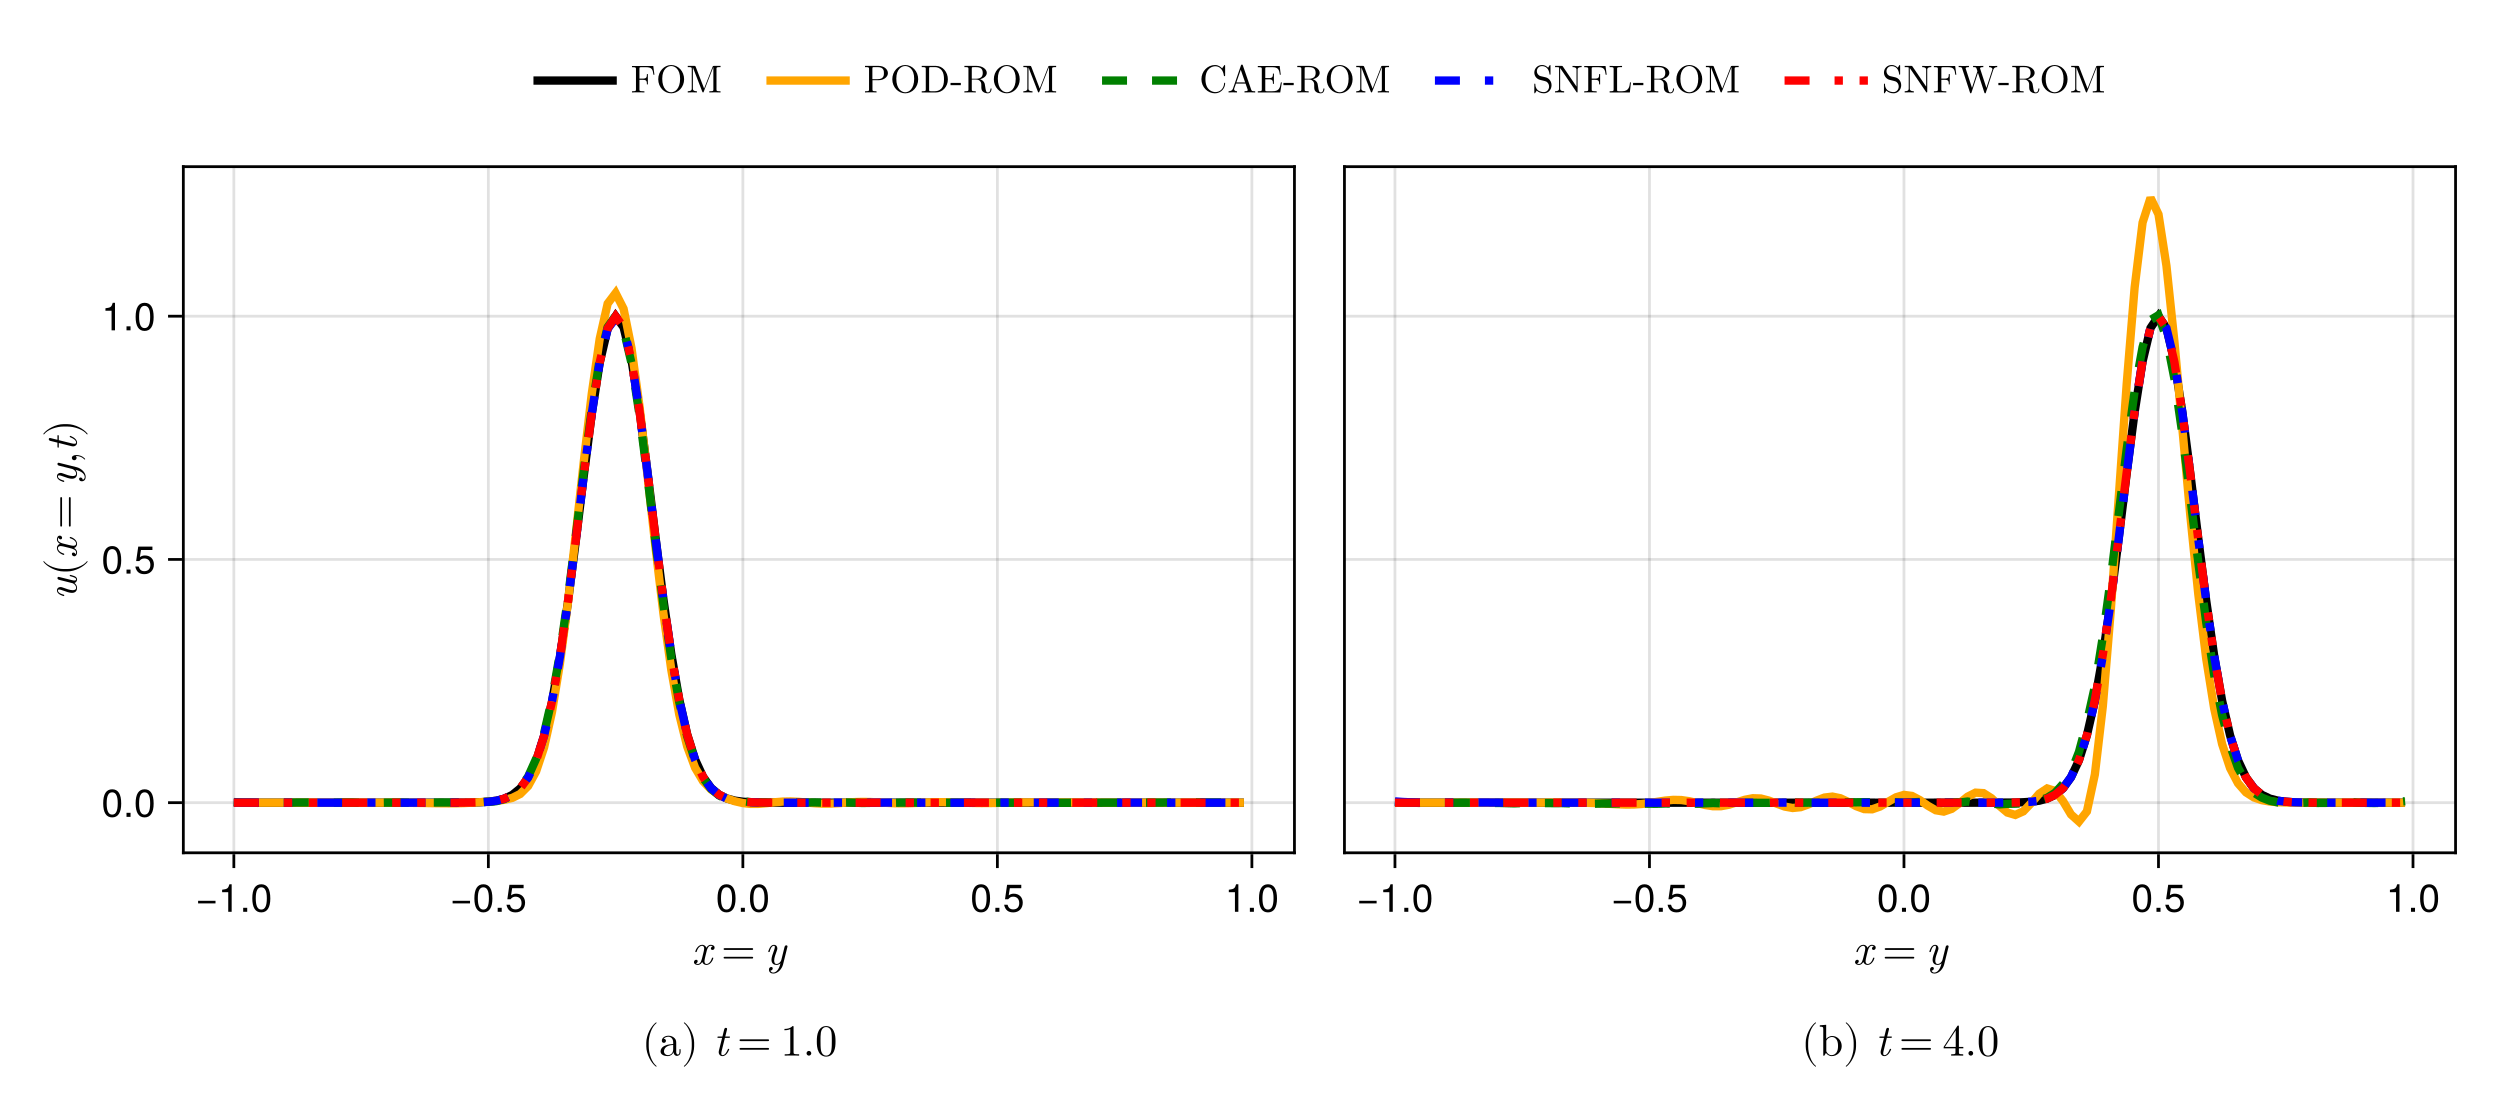 <?xml version="1.0" encoding="UTF-8"?>
<svg xmlns="http://www.w3.org/2000/svg" xmlns:xlink="http://www.w3.org/1999/xlink" width="900" height="400" viewBox="0 0 900 400">
<defs>
<g>
<g id="glyph-0-0-c00541c0">
<path d="M 7.812 -2.281 C 7.812 -2.453 7.688 -2.453 7.562 -2.453 C 7.375 -2.453 7.359 -2.438 7.281 -2.172 C 6.844 -0.797 6.047 -0.172 5.375 -0.172 C 5.062 -0.172 4.625 -0.375 4.625 -1.203 C 4.625 -1.578 4.797 -2.266 4.922 -2.812 L 5.469 -5.016 C 5.703 -5.844 6.125 -6.719 6.875 -6.719 C 6.922 -6.719 7.328 -6.719 7.578 -6.5 C 6.938 -6.344 6.938 -5.734 6.938 -5.734 C 6.938 -5.516 7.094 -5.219 7.5 -5.219 C 7.797 -5.219 8.281 -5.438 8.281 -6.062 C 8.281 -6.875 7.359 -7.078 6.891 -7.078 C 6.016 -7.078 5.484 -6.281 5.328 -5.984 C 4.969 -6.938 4.188 -7.078 3.797 -7.078 C 2.188 -7.078 1.328 -4.969 1.328 -4.609 C 1.328 -4.453 1.484 -4.453 1.562 -4.453 C 1.781 -4.453 1.781 -4.469 1.859 -4.719 C 2.281 -6.094 3.125 -6.719 3.766 -6.719 C 4.219 -6.719 4.531 -6.359 4.531 -5.719 C 4.531 -5.328 4.344 -4.547 4.188 -3.953 L 3.828 -2.5 C 3.562 -1.453 3.234 -0.172 2.266 -0.172 C 2.219 -0.172 1.844 -0.172 1.562 -0.406 C 2.047 -0.531 2.188 -0.922 2.188 -1.172 C 2.188 -1.578 1.859 -1.688 1.641 -1.688 C 1.25 -1.688 0.844 -1.344 0.844 -0.812 C 0.844 -0.188 1.516 0.172 2.25 0.172 C 3.031 0.172 3.547 -0.438 3.828 -0.906 C 4.141 0 4.922 0.172 5.344 0.172 C 6.984 0.172 7.812 -1.969 7.812 -2.281 Z M 7.812 -2.281 "/>
</g>
<g id="glyph-1-0-c00541c0">
<path d="M 11.547 -5.547 C 11.547 -5.734 11.406 -5.875 11.234 -5.875 L 1.219 -5.875 C 1.047 -5.875 0.891 -5.734 0.891 -5.547 C 0.891 -5.375 1.047 -5.234 1.219 -5.234 L 11.234 -5.234 C 11.406 -5.234 11.547 -5.375 11.547 -5.547 Z M 11.547 -2.453 C 11.547 -2.625 11.406 -2.766 11.234 -2.766 L 1.219 -2.766 C 1.047 -2.766 0.891 -2.625 0.891 -2.453 C 0.891 -2.266 1.047 -2.125 1.219 -2.125 L 11.234 -2.125 C 11.406 -2.125 11.547 -2.266 11.547 -2.453 Z M 11.547 -2.453 "/>
</g>
<g id="glyph-1-1-c00541c0">
<path d="M 4.609 -3.328 L 4.609 -4.672 C 4.609 -7.406 2.922 -10.609 1.172 -11.938 C 1.141 -11.953 1.109 -11.969 1.078 -11.969 C 0.984 -11.969 0.906 -11.891 0.906 -11.812 C 0.906 -11.766 0.938 -11.719 0.969 -11.688 C 2.641 -10.438 3.75 -7.234 3.75 -4.672 L 3.75 -3.328 C 3.75 -0.766 2.641 2.438 0.969 3.688 C 0.938 3.719 0.906 3.766 0.906 3.812 C 0.906 3.891 0.984 3.969 1.078 3.969 C 1.109 3.969 1.141 3.953 1.172 3.938 C 2.922 2.609 4.609 -0.594 4.609 -3.328 Z M 4.609 -3.328 "/>
</g>
<g id="glyph-2-0-c00541c0">
<path d="M 6.641 0.047 L 8.203 -6.25 C 8.219 -6.359 8.25 -6.438 8.25 -6.484 C 8.25 -6.656 8.125 -6.891 7.812 -6.891 C 7.328 -6.891 7.219 -6.438 7.188 -6.297 L 6.016 -1.594 C 5.906 -1.141 5.266 -0.172 4.312 -0.172 C 3.594 -0.172 3.453 -0.875 3.453 -1.406 C 3.453 -2.391 3.984 -3.828 4.391 -4.906 C 4.516 -5.25 4.594 -5.469 4.594 -5.781 C 4.594 -6.578 4.062 -7.078 3.375 -7.078 C 1.891 -7.078 1.328 -4.703 1.328 -4.609 C 1.328 -4.453 1.484 -4.453 1.562 -4.453 C 1.781 -4.453 1.797 -4.484 1.859 -4.703 C 1.984 -5.203 2.422 -6.719 3.344 -6.719 C 3.516 -6.719 3.703 -6.672 3.703 -6.25 C 3.703 -5.875 3.531 -5.438 3.312 -4.812 C 2.891 -3.703 2.484 -2.516 2.484 -1.688 C 2.484 -0.281 3.406 0.172 4.266 0.172 C 5.016 0.172 5.5 -0.203 5.719 -0.422 C 5.109 2.219 3.922 2.922 3.125 2.922 C 2.359 2.922 2.125 2.312 2.125 2.234 C 2.125 2.234 2.141 2.203 2.25 2.188 C 2.75 2.109 2.938 1.688 2.938 1.422 C 2.938 1.094 2.688 0.906 2.406 0.906 C 2.203 0.906 1.578 1.016 1.578 1.906 C 1.578 2.734 2.234 3.281 3.125 3.281 C 4.781 3.281 6.234 1.625 6.641 0.047 Z M 6.641 0.047 "/>
</g>
<g id="glyph-2-1-c00541c0">
<path d="M 7.812 -2.281 C 7.812 -2.453 7.688 -2.453 7.562 -2.453 C 7.375 -2.453 7.359 -2.438 7.281 -2.172 C 6.844 -0.797 6.047 -0.172 5.375 -0.172 C 5.062 -0.172 4.625 -0.375 4.625 -1.203 C 4.625 -1.578 4.797 -2.266 4.922 -2.812 L 5.469 -5.016 C 5.703 -5.844 6.125 -6.719 6.875 -6.719 C 6.922 -6.719 7.328 -6.719 7.578 -6.5 C 6.938 -6.344 6.938 -5.734 6.938 -5.734 C 6.938 -5.516 7.094 -5.219 7.5 -5.219 C 7.797 -5.219 8.281 -5.438 8.281 -6.062 C 8.281 -6.875 7.359 -7.078 6.891 -7.078 C 6.016 -7.078 5.484 -6.281 5.328 -5.984 C 4.969 -6.938 4.188 -7.078 3.797 -7.078 C 2.188 -7.078 1.328 -4.969 1.328 -4.609 C 1.328 -4.453 1.484 -4.453 1.562 -4.453 C 1.781 -4.453 1.781 -4.469 1.859 -4.719 C 2.281 -6.094 3.125 -6.719 3.766 -6.719 C 4.219 -6.719 4.531 -6.359 4.531 -5.719 C 4.531 -5.328 4.344 -4.547 4.188 -3.953 L 3.828 -2.5 C 3.562 -1.453 3.234 -0.172 2.266 -0.172 C 2.219 -0.172 1.844 -0.172 1.562 -0.406 C 2.047 -0.531 2.188 -0.922 2.188 -1.172 C 2.188 -1.578 1.859 -1.688 1.641 -1.688 C 1.25 -1.688 0.844 -1.344 0.844 -0.812 C 0.844 -0.188 1.516 0.172 2.25 0.172 C 3.031 0.172 3.547 -0.438 3.828 -0.906 C 4.141 0 4.922 0.172 5.344 0.172 C 6.984 0.172 7.812 -1.969 7.812 -2.281 Z M 7.812 -2.281 "/>
</g>
<g id="glyph-2-2-c00541c0">
<path d="M 5.703 -2.281 C 5.703 -2.453 5.562 -2.453 5.453 -2.453 C 5.266 -2.453 5.266 -2.438 5.141 -2.141 C 4.844 -1.375 4.203 -0.172 3.297 -0.172 C 2.859 -0.172 2.859 -0.578 2.859 -0.828 C 2.859 -0.938 2.859 -1.203 2.969 -1.641 L 4.156 -6.406 L 5.516 -6.406 C 5.797 -6.406 5.969 -6.406 5.969 -6.703 C 5.969 -6.891 5.828 -6.891 5.562 -6.891 L 4.281 -6.891 L 4.875 -9.266 C 4.938 -9.484 4.938 -9.516 4.938 -9.594 C 4.938 -9.938 4.672 -10.016 4.516 -10.016 C 4.109 -10.016 3.953 -9.688 3.891 -9.438 L 3.266 -6.891 L 1.906 -6.891 C 1.625 -6.891 1.453 -6.891 1.453 -6.594 C 1.453 -6.406 1.594 -6.406 1.859 -6.406 L 3.141 -6.406 L 1.984 -1.812 C 1.969 -1.75 1.906 -1.484 1.906 -1.266 C 1.906 -0.469 2.438 0.172 3.266 0.172 C 4.875 0.172 5.703 -2.203 5.703 -2.281 Z M 5.703 -2.281 "/>
</g>
<g id="glyph-3-0-c00541c0">
<path d="M 7.219 -3.031 C 7.219 -3.031 0.953 -3.031 0.953 -3.031 C 0.953 -3.031 0.953 -3.969 0.953 -3.969 C 0.953 -3.969 7.219 -3.969 7.219 -3.969 C 7.219 -3.969 7.219 -3.031 7.219 -3.031 Z M 7.219 -3.031 "/>
</g>
<g id="glyph-3-1-c00541c0">
<path d="M 7.094 -4.781 C 7.094 -1.516 5.953 0.203 3.844 0.203 C 1.719 0.203 0.609 -1.516 0.609 -4.859 C 0.609 -8.188 1.703 -9.922 3.844 -9.922 C 6 -9.922 7.094 -8.219 7.094 -4.781 Z M 5.844 -4.891 C 5.844 -7.547 5.188 -8.828 3.844 -8.828 C 2.516 -8.828 1.859 -7.562 1.859 -4.844 C 1.859 -2.125 2.516 -0.812 3.828 -0.812 C 5.188 -0.812 5.844 -2.078 5.844 -4.891 Z M 5.844 -4.891 "/>
</g>
<g id="glyph-4-0-c00541c0">
<path d="M 4.859 0 C 4.859 0 3.625 0 3.625 0 C 3.625 0 3.625 -7.062 3.625 -7.062 C 3.625 -7.062 1.422 -7.062 1.422 -7.062 C 1.422 -7.062 1.422 -7.953 1.422 -7.953 C 3.328 -8.188 3.609 -8.406 4.047 -9.922 C 4.047 -9.922 4.859 -9.922 4.859 -9.922 C 4.859 -9.922 4.859 0 4.859 0 Z M 4.859 0 "/>
</g>
<g id="glyph-4-1-c00541c0">
<path d="M 2.672 0 C 2.672 0 1.219 0 1.219 0 C 1.219 0 1.219 -1.453 1.219 -1.453 C 1.219 -1.453 2.672 -1.453 2.672 -1.453 C 2.672 -1.453 2.672 0 2.672 0 Z M 2.672 0 "/>
</g>
<g id="glyph-5-0-c00541c0">
<path d="M 2.672 0 C 2.672 0 1.219 0 1.219 0 C 1.219 0 1.219 -1.453 1.219 -1.453 C 1.219 -1.453 2.672 -1.453 2.672 -1.453 C 2.672 -1.453 2.672 0 2.672 0 Z M 2.672 0 "/>
</g>
<g id="glyph-5-1-c00541c0">
<path d="M 7.219 -3.031 C 7.219 -3.031 0.953 -3.031 0.953 -3.031 C 0.953 -3.031 0.953 -3.969 0.953 -3.969 C 0.953 -3.969 7.219 -3.969 7.219 -3.969 C 7.219 -3.969 7.219 -3.031 7.219 -3.031 Z M 7.219 -3.031 "/>
</g>
<g id="glyph-5-2-c00541c0">
<path d="M 7.094 -4.781 C 7.094 -1.516 5.953 0.203 3.844 0.203 C 1.719 0.203 0.609 -1.516 0.609 -4.859 C 0.609 -8.188 1.703 -9.922 3.844 -9.922 C 6 -9.922 7.094 -8.219 7.094 -4.781 Z M 5.844 -4.891 C 5.844 -7.547 5.188 -8.828 3.844 -8.828 C 2.516 -8.828 1.859 -7.562 1.859 -4.844 C 1.859 -2.125 2.516 -0.812 3.828 -0.812 C 5.188 -0.812 5.844 -2.078 5.844 -4.891 Z M 5.844 -4.891 "/>
</g>
<g id="glyph-5-3-c00541c0">
<path d="M 7.188 -3.297 C 7.188 -1.188 5.781 0.203 3.781 0.203 C 2.016 0.203 0.891 -0.578 0.484 -2.547 C 0.484 -2.547 1.719 -2.547 1.719 -2.547 C 2.016 -1.422 2.672 -0.875 3.75 -0.875 C 5.094 -0.875 5.922 -1.688 5.922 -3.125 C 5.922 -4.594 5.078 -5.453 3.75 -5.453 C 2.984 -5.453 2.5 -5.203 1.938 -4.516 C 1.938 -4.516 0.797 -4.516 0.797 -4.516 C 0.797 -4.516 1.547 -9.719 1.547 -9.719 C 1.547 -9.719 6.656 -9.719 6.656 -9.719 C 6.656 -9.719 6.656 -8.5 6.656 -8.5 C 6.656 -8.5 2.531 -8.5 2.531 -8.5 C 2.531 -8.5 2.141 -5.938 2.141 -5.938 C 2.719 -6.359 3.281 -6.531 3.969 -6.531 C 5.875 -6.531 7.188 -5.25 7.188 -3.297 Z M 7.188 -3.297 "/>
</g>
<g id="glyph-5-4-c00541c0">
<path d="M 4.859 0 C 4.859 0 3.625 0 3.625 0 C 3.625 0 3.625 -7.062 3.625 -7.062 C 3.625 -7.062 1.422 -7.062 1.422 -7.062 C 1.422 -7.062 1.422 -7.953 1.422 -7.953 C 3.328 -8.188 3.609 -8.406 4.047 -9.922 C 4.047 -9.922 4.859 -9.922 4.859 -9.922 C 4.859 -9.922 4.859 0 4.859 0 Z M 4.859 0 "/>
</g>
<g id="glyph-6-0-c00541c0">
<path d="M 2.672 0 C 2.672 0 1.219 0 1.219 0 C 1.219 0 1.219 -1.453 1.219 -1.453 C 1.219 -1.453 2.672 -1.453 2.672 -1.453 C 2.672 -1.453 2.672 0 2.672 0 Z M 2.672 0 "/>
</g>
<g id="glyph-6-1-c00541c0">
<path d="M 7.094 -4.781 C 7.094 -1.516 5.953 0.203 3.844 0.203 C 1.719 0.203 0.609 -1.516 0.609 -4.859 C 0.609 -8.188 1.703 -9.922 3.844 -9.922 C 6 -9.922 7.094 -8.219 7.094 -4.781 Z M 5.844 -4.891 C 5.844 -7.547 5.188 -8.828 3.844 -8.828 C 2.516 -8.828 1.859 -7.562 1.859 -4.844 C 1.859 -2.125 2.516 -0.812 3.828 -0.812 C 5.188 -0.812 5.844 -2.078 5.844 -4.891 Z M 5.844 -4.891 "/>
</g>
<g id="glyph-7-0-c00541c0">
<path d="M 7.188 -3.297 C 7.188 -1.188 5.781 0.203 3.781 0.203 C 2.016 0.203 0.891 -0.578 0.484 -2.547 C 0.484 -2.547 1.719 -2.547 1.719 -2.547 C 2.016 -1.422 2.672 -0.875 3.75 -0.875 C 5.094 -0.875 5.922 -1.688 5.922 -3.125 C 5.922 -4.594 5.078 -5.453 3.75 -5.453 C 2.984 -5.453 2.5 -5.203 1.938 -4.516 C 1.938 -4.516 0.797 -4.516 0.797 -4.516 C 0.797 -4.516 1.547 -9.719 1.547 -9.719 C 1.547 -9.719 6.656 -9.719 6.656 -9.719 C 6.656 -9.719 6.656 -8.5 6.656 -8.5 C 6.656 -8.5 2.531 -8.5 2.531 -8.5 C 2.531 -8.5 2.141 -5.938 2.141 -5.938 C 2.719 -6.359 3.281 -6.531 3.969 -6.531 C 5.875 -6.531 7.188 -5.25 7.188 -3.297 Z M 7.188 -3.297 "/>
</g>
<g id="glyph-8-0-c00541c0">
<path d="M 2.672 0 C 2.672 0 1.219 0 1.219 0 C 1.219 0 1.219 -1.453 1.219 -1.453 C 1.219 -1.453 2.672 -1.453 2.672 -1.453 C 2.672 -1.453 2.672 0 2.672 0 Z M 2.672 0 "/>
</g>
<g id="glyph-8-1-c00541c0">
<path d="M 4.859 0 C 4.859 0 3.625 0 3.625 0 C 3.625 0 3.625 -7.062 3.625 -7.062 C 3.625 -7.062 1.422 -7.062 1.422 -7.062 C 1.422 -7.062 1.422 -7.953 1.422 -7.953 C 3.328 -8.188 3.609 -8.406 4.047 -9.922 C 4.047 -9.922 4.859 -9.922 4.859 -9.922 C 4.859 -9.922 4.859 0 4.859 0 Z M 4.859 0 "/>
</g>
<g id="glyph-9-0-c00541c0">
<path d="M -2.281 -8.969 C -2.453 -8.969 -2.453 -8.844 -2.453 -8.734 C -2.453 -8.547 -2.438 -8.531 -2.078 -8.438 C -1.188 -8.203 -0.172 -7.906 -0.172 -7.359 C -0.172 -6.938 -0.609 -6.938 -0.828 -6.938 C -0.938 -6.938 -1.203 -6.938 -1.641 -7.062 L -6.25 -8.203 C -6.359 -8.234 -6.438 -8.25 -6.484 -8.25 C -6.656 -8.25 -6.891 -8.125 -6.891 -7.812 C -6.891 -7.328 -6.438 -7.219 -6.297 -7.188 L -1.625 -6.016 C -1.344 -5.938 -1.312 -5.938 -1.109 -5.797 C -0.656 -5.484 -0.172 -5.031 -0.172 -4.312 C -0.172 -3.594 -0.875 -3.453 -1.406 -3.453 C -2.391 -3.453 -3.828 -3.984 -4.906 -4.391 C -5.25 -4.516 -5.469 -4.594 -5.781 -4.594 C -6.578 -4.594 -7.078 -4.062 -7.078 -3.375 C -7.078 -1.891 -4.703 -1.328 -4.609 -1.328 C -4.453 -1.328 -4.453 -1.484 -4.453 -1.562 C -4.453 -1.781 -4.484 -1.797 -4.703 -1.859 C -5.203 -1.984 -6.719 -2.422 -6.719 -3.344 C -6.719 -3.516 -6.672 -3.703 -6.25 -3.703 C -5.875 -3.703 -5.438 -3.531 -4.812 -3.312 C -3.703 -2.891 -2.516 -2.484 -1.688 -2.484 C -0.281 -2.484 0.172 -3.406 0.172 -4.266 C 0.172 -5.125 -0.297 -5.656 -0.781 -6.047 C 0.078 -6.344 0.172 -7.031 0.172 -7.328 C 0.172 -7.922 -0.219 -8.25 -0.719 -8.5 C -1.328 -8.781 -2.281 -8.969 -2.281 -8.969 Z M -2.281 -8.969 "/>
</g>
<g id="glyph-9-1-c00541c0">
<path d="M -2.281 -7.812 C -2.453 -7.812 -2.453 -7.688 -2.453 -7.562 C -2.453 -7.375 -2.438 -7.359 -2.172 -7.281 C -0.797 -6.844 -0.172 -6.047 -0.172 -5.375 C -0.172 -5.062 -0.375 -4.625 -1.203 -4.625 C -1.578 -4.625 -2.266 -4.797 -2.812 -4.922 L -5.016 -5.469 C -5.844 -5.703 -6.719 -6.125 -6.719 -6.875 C -6.719 -6.922 -6.719 -7.328 -6.5 -7.578 C -6.344 -6.938 -5.734 -6.938 -5.734 -6.938 C -5.516 -6.938 -5.219 -7.094 -5.219 -7.5 C -5.219 -7.797 -5.438 -8.281 -6.062 -8.281 C -6.875 -8.281 -7.078 -7.359 -7.078 -6.891 C -7.078 -6.016 -6.281 -5.484 -5.984 -5.328 C -6.938 -4.969 -7.078 -4.188 -7.078 -3.797 C -7.078 -2.188 -4.969 -1.328 -4.609 -1.328 C -4.453 -1.328 -4.453 -1.484 -4.453 -1.562 C -4.453 -1.781 -4.469 -1.781 -4.719 -1.859 C -6.094 -2.281 -6.719 -3.125 -6.719 -3.766 C -6.719 -4.219 -6.359 -4.531 -5.719 -4.531 C -5.328 -4.531 -4.547 -4.344 -3.953 -4.188 L -2.5 -3.828 C -1.453 -3.562 -0.172 -3.234 -0.172 -2.266 C -0.172 -2.219 -0.172 -1.844 -0.406 -1.562 C -0.531 -2.047 -0.922 -2.188 -1.172 -2.188 C -1.578 -2.188 -1.688 -1.859 -1.688 -1.641 C -1.688 -1.25 -1.344 -0.844 -0.812 -0.844 C -0.188 -0.844 0.172 -1.516 0.172 -2.25 C 0.172 -3.031 -0.438 -3.547 -0.906 -3.828 C 0 -4.141 0.172 -4.922 0.172 -5.344 C 0.172 -6.984 -1.969 -7.812 -2.281 -7.812 Z M -2.281 -7.812 "/>
</g>
<g id="glyph-10-0-c00541c0">
<path d="M 3.812 -5.312 C 3.766 -5.312 3.719 -5.281 3.688 -5.25 C 2.438 -3.578 -0.766 -2.484 -3.328 -2.484 L -4.672 -2.484 C -7.234 -2.484 -10.438 -3.578 -11.688 -5.25 C -11.719 -5.281 -11.766 -5.312 -11.812 -5.312 C -11.891 -5.312 -11.969 -5.234 -11.969 -5.156 C -11.969 -5.125 -11.953 -5.094 -11.938 -5.062 C -10.609 -3.297 -7.406 -1.609 -4.672 -1.609 L -3.328 -1.609 C -0.594 -1.609 2.609 -3.297 3.938 -5.062 C 3.953 -5.094 3.969 -5.125 3.969 -5.156 C 3.969 -5.234 3.891 -5.312 3.812 -5.312 Z M 3.812 -5.312 "/>
</g>
<g id="glyph-10-1-c00541c0">
<path d="M -5.547 -11.547 C -5.734 -11.547 -5.875 -11.406 -5.875 -11.234 L -5.875 -1.219 C -5.875 -1.047 -5.734 -0.891 -5.547 -0.891 C -5.375 -0.891 -5.234 -1.047 -5.234 -1.219 L -5.234 -11.234 C -5.234 -11.406 -5.375 -11.547 -5.547 -11.547 Z M -2.453 -11.547 C -2.625 -11.547 -2.766 -11.406 -2.766 -11.234 L -2.766 -1.219 C -2.766 -1.047 -2.625 -0.891 -2.453 -0.891 C -2.266 -0.891 -2.125 -1.047 -2.125 -1.219 L -2.125 -11.234 C -2.125 -11.406 -2.266 -11.547 -2.453 -11.547 Z M -2.453 -11.547 "/>
</g>
<g id="glyph-11-0-c00541c0">
<path d="M 0.047 -6.641 L -6.25 -8.203 C -6.359 -8.219 -6.438 -8.25 -6.484 -8.25 C -6.656 -8.25 -6.891 -8.125 -6.891 -7.812 C -6.891 -7.328 -6.438 -7.219 -6.297 -7.188 L -1.594 -6.016 C -1.141 -5.906 -0.172 -5.266 -0.172 -4.312 C -0.172 -3.594 -0.875 -3.453 -1.406 -3.453 C -2.391 -3.453 -3.828 -3.984 -4.906 -4.391 C -5.25 -4.516 -5.469 -4.594 -5.781 -4.594 C -6.578 -4.594 -7.078 -4.062 -7.078 -3.375 C -7.078 -1.891 -4.703 -1.328 -4.609 -1.328 C -4.453 -1.328 -4.453 -1.484 -4.453 -1.562 C -4.453 -1.781 -4.484 -1.797 -4.703 -1.859 C -5.203 -1.984 -6.719 -2.422 -6.719 -3.344 C -6.719 -3.516 -6.672 -3.703 -6.25 -3.703 C -5.875 -3.703 -5.438 -3.531 -4.812 -3.312 C -3.703 -2.891 -2.516 -2.484 -1.688 -2.484 C -0.281 -2.484 0.172 -3.406 0.172 -4.266 C 0.172 -5.016 -0.203 -5.5 -0.422 -5.719 C 2.219 -5.109 2.922 -3.922 2.922 -3.125 C 2.922 -2.359 2.312 -2.125 2.234 -2.125 C 2.234 -2.125 2.203 -2.141 2.188 -2.25 C 2.109 -2.75 1.688 -2.938 1.422 -2.938 C 1.094 -2.938 0.906 -2.688 0.906 -2.406 C 0.906 -2.203 1.016 -1.578 1.906 -1.578 C 2.734 -1.578 3.281 -2.234 3.281 -3.125 C 3.281 -4.781 1.625 -6.234 0.047 -6.641 Z M 0.047 -6.641 "/>
</g>
<g id="glyph-12-0-c00541c0">
<path d="M -0.016 -3.25 C -1.078 -3.25 -1.703 -2.844 -1.703 -2.219 C -1.703 -1.703 -1.297 -1.375 -0.844 -1.375 C -0.422 -1.375 0 -1.703 0 -2.219 C 0 -2.422 -0.062 -2.625 -0.203 -2.781 C -0.234 -2.828 -0.25 -2.859 -0.25 -2.859 C -0.25 -2.859 -0.234 -2.891 -0.016 -2.891 C 1.172 -2.891 2.125 -2.344 2.656 -1.812 C 2.828 -1.625 2.859 -1.625 2.906 -1.625 C 3.031 -1.625 3.094 -1.719 3.094 -1.797 C 3.094 -1.969 1.859 -3.25 -0.016 -3.25 Z M -0.016 -3.25 "/>
</g>
<g id="glyph-13-0-c00541c0">
<path d="M -2.281 -5.703 C -2.453 -5.703 -2.453 -5.562 -2.453 -5.453 C -2.453 -5.266 -2.438 -5.266 -2.141 -5.141 C -1.375 -4.844 -0.172 -4.203 -0.172 -3.297 C -0.172 -2.859 -0.578 -2.859 -0.828 -2.859 C -0.938 -2.859 -1.203 -2.859 -1.641 -2.969 L -6.406 -4.156 L -6.406 -5.516 C -6.406 -5.797 -6.406 -5.969 -6.703 -5.969 C -6.891 -5.969 -6.891 -5.828 -6.891 -5.562 L -6.891 -4.281 L -9.266 -4.875 C -9.484 -4.938 -9.516 -4.938 -9.594 -4.938 C -9.938 -4.938 -10.016 -4.672 -10.016 -4.516 C -10.016 -4.109 -9.688 -3.953 -9.438 -3.891 L -6.891 -3.266 L -6.891 -1.906 C -6.891 -1.625 -6.891 -1.453 -6.594 -1.453 C -6.406 -1.453 -6.406 -1.594 -6.406 -1.859 L -6.406 -3.141 L -1.812 -1.984 C -1.75 -1.969 -1.484 -1.906 -1.266 -1.906 C -0.469 -1.906 0.172 -2.438 0.172 -3.266 C 0.172 -4.875 -2.203 -5.703 -2.281 -5.703 Z M -2.281 -5.703 "/>
</g>
<g id="glyph-14-0-c00541c0">
<path d="M -3.328 -4.609 L -4.672 -4.609 C -7.406 -4.609 -10.609 -2.922 -11.938 -1.172 C -11.953 -1.141 -11.969 -1.109 -11.969 -1.078 C -11.969 -0.984 -11.891 -0.906 -11.812 -0.906 C -11.766 -0.906 -11.719 -0.938 -11.688 -0.969 C -10.438 -2.641 -7.234 -3.75 -4.672 -3.75 L -3.328 -3.75 C -0.766 -3.75 2.438 -2.641 3.688 -0.969 C 3.719 -0.938 3.766 -0.906 3.812 -0.906 C 3.891 -0.906 3.969 -0.984 3.969 -1.078 C 3.969 -1.109 3.953 -1.141 3.938 -1.172 C 2.609 -2.922 -0.594 -4.609 -3.328 -4.609 Z M -3.328 -4.609 "/>
</g>
<g id="glyph-15-0-c00541c0">
<path d="M 7.094 -4.781 C 7.094 -1.516 5.953 0.203 3.844 0.203 C 1.719 0.203 0.609 -1.516 0.609 -4.859 C 0.609 -8.188 1.703 -9.922 3.844 -9.922 C 6 -9.922 7.094 -8.219 7.094 -4.781 Z M 5.844 -4.891 C 5.844 -7.547 5.188 -8.828 3.844 -8.828 C 2.516 -8.828 1.859 -7.562 1.859 -4.844 C 1.859 -2.125 2.516 -0.812 3.828 -0.812 C 5.188 -0.812 5.844 -2.078 5.844 -4.891 Z M 5.844 -4.891 "/>
</g>
<g id="glyph-15-1-c00541c0">
<path d="M 4.859 0 C 4.859 0 3.625 0 3.625 0 C 3.625 0 3.625 -7.062 3.625 -7.062 C 3.625 -7.062 1.422 -7.062 1.422 -7.062 C 1.422 -7.062 1.422 -7.953 1.422 -7.953 C 3.328 -8.188 3.609 -8.406 4.047 -9.922 C 4.047 -9.922 4.859 -9.922 4.859 -9.922 C 4.859 -9.922 4.859 0 4.859 0 Z M 4.859 0 "/>
</g>
<g id="glyph-16-0-c00541c0">
<path d="M 7.094 -4.781 C 7.094 -1.516 5.953 0.203 3.844 0.203 C 1.719 0.203 0.609 -1.516 0.609 -4.859 C 0.609 -8.188 1.703 -9.922 3.844 -9.922 C 6 -9.922 7.094 -8.219 7.094 -4.781 Z M 5.844 -4.891 C 5.844 -7.547 5.188 -8.828 3.844 -8.828 C 2.516 -8.828 1.859 -7.562 1.859 -4.844 C 1.859 -2.125 2.516 -0.812 3.828 -0.812 C 5.188 -0.812 5.844 -2.078 5.844 -4.891 Z M 5.844 -4.891 "/>
</g>
<g id="glyph-16-1-c00541c0">
<path d="M 7.188 -3.297 C 7.188 -1.188 5.781 0.203 3.781 0.203 C 2.016 0.203 0.891 -0.578 0.484 -2.547 C 0.484 -2.547 1.719 -2.547 1.719 -2.547 C 2.016 -1.422 2.672 -0.875 3.75 -0.875 C 5.094 -0.875 5.922 -1.688 5.922 -3.125 C 5.922 -4.594 5.078 -5.453 3.75 -5.453 C 2.984 -5.453 2.5 -5.203 1.938 -4.516 C 1.938 -4.516 0.797 -4.516 0.797 -4.516 C 0.797 -4.516 1.547 -9.719 1.547 -9.719 C 1.547 -9.719 6.656 -9.719 6.656 -9.719 C 6.656 -9.719 6.656 -8.5 6.656 -8.5 C 6.656 -8.5 2.531 -8.5 2.531 -8.5 C 2.531 -8.5 2.141 -5.938 2.141 -5.938 C 2.719 -6.359 3.281 -6.531 3.969 -6.531 C 5.875 -6.531 7.188 -5.25 7.188 -3.297 Z M 7.188 -3.297 "/>
</g>
<g id="glyph-17-0-c00541c0">
<path d="M 2.672 0 C 2.672 0 1.219 0 1.219 0 C 1.219 0 1.219 -1.453 1.219 -1.453 C 1.219 -1.453 2.672 -1.453 2.672 -1.453 C 2.672 -1.453 2.672 0 2.672 0 Z M 2.672 0 "/>
</g>
<g id="glyph-18-0-c00541c0">
<path d="M 11.547 -5.547 C 11.547 -5.734 11.406 -5.875 11.234 -5.875 L 1.219 -5.875 C 1.047 -5.875 0.891 -5.734 0.891 -5.547 C 0.891 -5.375 1.047 -5.234 1.219 -5.234 L 11.234 -5.234 C 11.406 -5.234 11.547 -5.375 11.547 -5.547 Z M 11.547 -2.453 C 11.547 -2.625 11.406 -2.766 11.234 -2.766 L 1.219 -2.766 C 1.047 -2.766 0.891 -2.625 0.891 -2.453 C 0.891 -2.266 1.047 -2.125 1.219 -2.125 L 11.234 -2.125 C 11.406 -2.125 11.547 -2.266 11.547 -2.453 Z M 11.547 -2.453 "/>
</g>
<g id="glyph-18-1-c00541c0">
<path d="M 5.312 3.812 C 5.312 3.766 5.281 3.719 5.25 3.688 C 3.578 2.438 2.484 -0.766 2.484 -3.328 L 2.484 -4.672 C 2.484 -7.234 3.578 -10.438 5.25 -11.688 C 5.281 -11.719 5.312 -11.766 5.312 -11.812 C 5.312 -11.891 5.234 -11.969 5.156 -11.969 C 5.125 -11.969 5.094 -11.953 5.062 -11.938 C 3.297 -10.609 1.609 -7.406 1.609 -4.672 L 1.609 -3.328 C 1.609 -0.594 3.297 2.609 5.062 3.938 C 5.094 3.953 5.125 3.969 5.156 3.969 C 5.234 3.969 5.312 3.891 5.312 3.812 Z M 5.312 3.812 "/>
</g>
<g id="glyph-18-2-c00541c0">
<path d="M 4.609 -3.328 L 4.609 -4.672 C 4.609 -7.406 2.922 -10.609 1.172 -11.938 C 1.141 -11.953 1.109 -11.969 1.078 -11.969 C 0.984 -11.969 0.906 -11.891 0.906 -11.812 C 0.906 -11.766 0.938 -11.719 0.969 -11.688 C 2.641 -10.438 3.75 -7.234 3.75 -4.672 L 3.75 -3.328 C 3.75 -0.766 2.641 2.438 0.969 3.688 C 0.938 3.719 0.906 3.766 0.906 3.812 C 0.906 3.891 0.984 3.969 1.078 3.969 C 1.109 3.969 1.141 3.953 1.172 3.938 C 2.922 2.609 4.609 -0.594 4.609 -3.328 Z M 4.609 -3.328 "/>
</g>
<g id="glyph-18-3-c00541c0">
<path d="M 3.078 -0.844 C 3.078 -1.312 2.688 -1.703 2.219 -1.703 C 1.766 -1.703 1.375 -1.312 1.375 -0.844 C 1.375 -0.391 1.766 0 2.219 0 C 2.688 0 3.078 -0.391 3.078 -0.844 Z M 3.078 -0.844 "/>
</g>
<g id="glyph-19-0-c00541c0">
<path d="M 6.641 0.047 L 8.203 -6.25 C 8.219 -6.359 8.25 -6.438 8.25 -6.484 C 8.25 -6.656 8.125 -6.891 7.812 -6.891 C 7.328 -6.891 7.219 -6.438 7.188 -6.297 L 6.016 -1.594 C 5.906 -1.141 5.266 -0.172 4.312 -0.172 C 3.594 -0.172 3.453 -0.875 3.453 -1.406 C 3.453 -2.391 3.984 -3.828 4.391 -4.906 C 4.516 -5.25 4.594 -5.469 4.594 -5.781 C 4.594 -6.578 4.062 -7.078 3.375 -7.078 C 1.891 -7.078 1.328 -4.703 1.328 -4.609 C 1.328 -4.453 1.484 -4.453 1.562 -4.453 C 1.781 -4.453 1.797 -4.484 1.859 -4.703 C 1.984 -5.203 2.422 -6.719 3.344 -6.719 C 3.516 -6.719 3.703 -6.672 3.703 -6.25 C 3.703 -5.875 3.531 -5.438 3.312 -4.812 C 2.891 -3.703 2.484 -2.516 2.484 -1.688 C 2.484 -0.281 3.406 0.172 4.266 0.172 C 5.016 0.172 5.5 -0.203 5.719 -0.422 C 5.109 2.219 3.922 2.922 3.125 2.922 C 2.359 2.922 2.125 2.312 2.125 2.234 C 2.125 2.234 2.141 2.203 2.25 2.188 C 2.75 2.109 2.938 1.688 2.938 1.422 C 2.938 1.094 2.688 0.906 2.406 0.906 C 2.203 0.906 1.578 1.016 1.578 1.906 C 1.578 2.734 2.234 3.281 3.125 3.281 C 4.781 3.281 6.234 1.625 6.641 0.047 Z M 6.641 0.047 "/>
</g>
<g id="glyph-19-1-c00541c0">
<path d="M 5.703 -2.281 C 5.703 -2.453 5.562 -2.453 5.453 -2.453 C 5.266 -2.453 5.266 -2.438 5.141 -2.141 C 4.844 -1.375 4.203 -0.172 3.297 -0.172 C 2.859 -0.172 2.859 -0.578 2.859 -0.828 C 2.859 -0.938 2.859 -1.203 2.969 -1.641 L 4.156 -6.406 L 5.516 -6.406 C 5.797 -6.406 5.969 -6.406 5.969 -6.703 C 5.969 -6.891 5.828 -6.891 5.562 -6.891 L 4.281 -6.891 L 4.875 -9.266 C 4.938 -9.484 4.938 -9.516 4.938 -9.594 C 4.938 -9.938 4.672 -10.016 4.516 -10.016 C 4.109 -10.016 3.953 -9.688 3.891 -9.438 L 3.266 -6.891 L 1.906 -6.891 C 1.625 -6.891 1.453 -6.891 1.453 -6.594 C 1.453 -6.406 1.594 -6.406 1.859 -6.406 L 3.141 -6.406 L 1.984 -1.812 C 1.969 -1.75 1.906 -1.484 1.906 -1.266 C 1.906 -0.469 2.438 0.172 3.266 0.172 C 4.875 0.172 5.703 -2.203 5.703 -2.281 Z M 5.703 -2.281 "/>
</g>
<g id="glyph-20-0-c00541c0">
<path d="M 7.219 -3.031 C 7.219 -3.031 0.953 -3.031 0.953 -3.031 C 0.953 -3.031 0.953 -3.969 0.953 -3.969 C 0.953 -3.969 7.219 -3.969 7.219 -3.969 C 7.219 -3.969 7.219 -3.031 7.219 -3.031 Z M 7.219 -3.031 "/>
</g>
<g id="glyph-20-1-c00541c0">
<path d="M 7.094 -4.781 C 7.094 -1.516 5.953 0.203 3.844 0.203 C 1.719 0.203 0.609 -1.516 0.609 -4.859 C 0.609 -8.188 1.703 -9.922 3.844 -9.922 C 6 -9.922 7.094 -8.219 7.094 -4.781 Z M 5.844 -4.891 C 5.844 -7.547 5.188 -8.828 3.844 -8.828 C 2.516 -8.828 1.859 -7.562 1.859 -4.844 C 1.859 -2.125 2.516 -0.812 3.828 -0.812 C 5.188 -0.812 5.844 -2.078 5.844 -4.891 Z M 5.844 -4.891 "/>
</g>
<g id="glyph-20-2-c00541c0">
<path d="M 2.672 0 C 2.672 0 1.219 0 1.219 0 C 1.219 0 1.219 -1.453 1.219 -1.453 C 1.219 -1.453 2.672 -1.453 2.672 -1.453 C 2.672 -1.453 2.672 0 2.672 0 Z M 2.672 0 "/>
</g>
<g id="glyph-20-3-c00541c0">
<path d="M 4.859 0 C 4.859 0 3.625 0 3.625 0 C 3.625 0 3.625 -7.062 3.625 -7.062 C 3.625 -7.062 1.422 -7.062 1.422 -7.062 C 1.422 -7.062 1.422 -7.953 1.422 -7.953 C 3.328 -8.188 3.609 -8.406 4.047 -9.922 C 4.047 -9.922 4.859 -9.922 4.859 -9.922 C 4.859 -9.922 4.859 0 4.859 0 Z M 4.859 0 "/>
</g>
<g id="glyph-21-0-c00541c0">
<path d="M 2.672 0 C 2.672 0 1.219 0 1.219 0 C 1.219 0 1.219 -1.453 1.219 -1.453 C 1.219 -1.453 2.672 -1.453 2.672 -1.453 C 2.672 -1.453 2.672 0 2.672 0 Z M 2.672 0 "/>
</g>
<g id="glyph-21-1-c00541c0">
<path d="M 7.188 -3.297 C 7.188 -1.188 5.781 0.203 3.781 0.203 C 2.016 0.203 0.891 -0.578 0.484 -2.547 C 0.484 -2.547 1.719 -2.547 1.719 -2.547 C 2.016 -1.422 2.672 -0.875 3.75 -0.875 C 5.094 -0.875 5.922 -1.688 5.922 -3.125 C 5.922 -4.594 5.078 -5.453 3.75 -5.453 C 2.984 -5.453 2.5 -5.203 1.938 -4.516 C 1.938 -4.516 0.797 -4.516 0.797 -4.516 C 0.797 -4.516 1.547 -9.719 1.547 -9.719 C 1.547 -9.719 6.656 -9.719 6.656 -9.719 C 6.656 -9.719 6.656 -8.5 6.656 -8.5 C 6.656 -8.5 2.531 -8.5 2.531 -8.5 C 2.531 -8.5 2.141 -5.938 2.141 -5.938 C 2.719 -6.359 3.281 -6.531 3.969 -6.531 C 5.875 -6.531 7.188 -5.25 7.188 -3.297 Z M 7.188 -3.297 "/>
</g>
<g id="glyph-22-0-c00541c0">
<path d="M 5.312 3.812 C 5.312 3.766 5.281 3.719 5.25 3.688 C 3.578 2.438 2.484 -0.766 2.484 -3.328 L 2.484 -4.672 C 2.484 -7.234 3.578 -10.438 5.25 -11.688 C 5.281 -11.719 5.312 -11.766 5.312 -11.812 C 5.312 -11.891 5.234 -11.969 5.156 -11.969 C 5.125 -11.969 5.094 -11.953 5.062 -11.938 C 3.297 -10.609 1.609 -7.406 1.609 -4.672 L 1.609 -3.328 C 1.609 -0.594 3.297 2.609 5.062 3.938 C 5.094 3.953 5.125 3.969 5.156 3.969 C 5.234 3.969 5.312 3.891 5.312 3.812 Z M 5.312 3.812 "/>
</g>
<g id="glyph-22-1-c00541c0">
</g>
<g id="glyph-23-0-c00541c0">
<path d="M 7.734 -1.422 L 7.734 -2.312 L 7.328 -2.312 L 7.328 -1.422 C 7.328 -0.5 6.922 -0.406 6.75 -0.406 C 6.219 -0.406 6.156 -1.125 6.156 -1.203 L 6.156 -4.406 C 6.156 -5.078 6.156 -5.703 5.578 -6.281 C 4.953 -6.906 4.156 -7.172 3.391 -7.172 C 2.078 -7.172 0.969 -6.422 0.969 -5.359 C 0.969 -4.875 1.297 -4.609 1.719 -4.609 C 2.156 -4.609 2.453 -4.922 2.453 -5.344 C 2.453 -5.531 2.375 -6.062 1.625 -6.078 C 2.062 -6.641 2.844 -6.812 3.359 -6.812 C 4.141 -6.812 5.062 -6.188 5.062 -4.766 L 5.062 -4.172 C 4.234 -4.125 3.125 -4.078 2.109 -3.594 C 0.906 -3.062 0.516 -2.219 0.516 -1.516 C 0.516 -0.219 2.062 0.172 3.078 0.172 C 4.125 0.172 4.859 -0.469 5.172 -1.219 C 5.234 -0.578 5.656 0.094 6.422 0.094 C 6.75 0.094 7.734 -0.125 7.734 -1.422 Z M 5.062 -2.234 C 5.062 -0.719 3.906 -0.172 3.188 -0.172 C 2.406 -0.172 1.75 -0.734 1.75 -1.531 C 1.75 -2.422 2.422 -3.75 5.062 -3.844 Z M 5.062 -2.234 "/>
</g>
<g id="glyph-24-0-c00541c0">
<path d="M 6.703 0 L 6.703 -0.5 L 6.188 -0.5 C 4.75 -0.5 4.703 -0.672 4.703 -1.266 L 4.703 -10.234 C 4.703 -10.625 4.703 -10.656 4.344 -10.656 C 3.344 -9.625 1.938 -9.625 1.422 -9.625 L 1.422 -9.141 C 1.75 -9.141 2.688 -9.141 3.516 -9.547 L 3.516 -1.266 C 3.516 -0.688 3.469 -0.5 2.031 -0.5 L 1.516 -0.5 L 1.516 0 C 2.078 -0.047 3.469 -0.047 4.109 -0.047 C 4.75 -0.047 6.141 -0.047 6.703 0 Z M 6.703 0 "/>
</g>
<g id="glyph-24-1-c00541c0">
<path d="M 7.359 -5.125 C 7.359 -6.406 7.281 -7.688 6.719 -8.859 C 5.984 -10.406 4.672 -10.656 4 -10.656 C 3.047 -10.656 1.875 -10.234 1.219 -8.75 C 0.703 -7.641 0.625 -6.406 0.625 -5.125 C 0.625 -3.922 0.688 -2.484 1.344 -1.266 C 2.031 0.031 3.203 0.359 3.984 0.359 C 4.844 0.359 6.062 0.016 6.766 -1.5 C 7.281 -2.609 7.359 -3.859 7.359 -5.125 Z M 6.031 -5.312 C 6.031 -4.109 6.031 -3.031 5.859 -2 C 5.609 -0.484 4.703 0 3.984 0 C 3.359 0 2.422 -0.406 2.125 -1.938 C 1.953 -2.891 1.953 -4.375 1.953 -5.312 C 1.953 -6.344 1.953 -7.391 2.078 -8.25 C 2.391 -10.156 3.578 -10.297 3.984 -10.297 C 4.516 -10.297 5.562 -10.016 5.875 -8.438 C 6.031 -7.531 6.031 -6.312 6.031 -5.312 Z M 6.031 -5.312 "/>
</g>
<g id="glyph-24-2-c00541c0">
</g>
<g id="glyph-25-0-c00541c0">
<path d="M 3.078 -0.844 C 3.078 -1.312 2.688 -1.703 2.219 -1.703 C 1.766 -1.703 1.375 -1.312 1.375 -0.844 C 1.375 -0.391 1.766 0 2.219 0 C 2.688 0 3.078 -0.391 3.078 -0.844 Z M 3.078 -0.844 "/>
</g>
<g id="glyph-26-0-c00541c0">
<path d="M 8.344 -3.453 C 8.344 -5.484 6.766 -7.078 4.938 -7.078 C 3.703 -7.078 3.016 -6.312 2.75 -6.031 L 2.75 -11.109 L 0.453 -10.922 L 0.453 -10.438 C 1.562 -10.438 1.703 -10.312 1.703 -9.531 L 1.703 0 L 2.094 0 L 2.672 -0.984 C 2.906 -0.625 3.578 0.172 4.766 0.172 C 6.672 0.172 8.344 -1.391 8.344 -3.453 Z M 7.016 -3.469 C 7.016 -2.875 6.969 -1.922 6.516 -1.203 C 6.172 -0.703 5.562 -0.172 4.703 -0.172 C 3.984 -0.172 3.406 -0.562 3.031 -1.156 C 2.797 -1.484 2.797 -1.531 2.797 -1.828 L 2.797 -5.125 C 2.797 -5.422 2.797 -5.438 2.969 -5.703 C 3.594 -6.594 4.484 -6.719 4.859 -6.719 C 5.578 -6.719 6.156 -6.297 6.547 -5.703 C 6.953 -5.047 7.016 -4.125 7.016 -3.469 Z M 7.016 -3.469 "/>
</g>
<g id="glyph-26-1-c00541c0">
<path d="M 11.547 -5.547 C 11.547 -5.734 11.406 -5.875 11.234 -5.875 L 1.219 -5.875 C 1.047 -5.875 0.891 -5.734 0.891 -5.547 C 0.891 -5.375 1.047 -5.234 1.219 -5.234 L 11.234 -5.234 C 11.406 -5.234 11.547 -5.375 11.547 -5.547 Z M 11.547 -2.453 C 11.547 -2.625 11.406 -2.766 11.234 -2.766 L 1.219 -2.766 C 1.047 -2.766 0.891 -2.625 0.891 -2.453 C 0.891 -2.266 1.047 -2.125 1.219 -2.125 L 11.234 -2.125 C 11.406 -2.125 11.547 -2.266 11.547 -2.453 Z M 11.547 -2.453 "/>
</g>
<g id="glyph-26-2-c00541c0">
<path d="M 7.531 -2.641 L 7.531 -3.141 L 5.938 -3.141 L 5.938 -10.422 C 5.938 -10.734 5.938 -10.828 5.688 -10.828 C 5.531 -10.828 5.484 -10.828 5.359 -10.641 L 0.453 -3.141 L 0.453 -2.641 L 4.703 -2.641 L 4.703 -1.25 C 4.703 -0.672 4.672 -0.5 3.484 -0.5 L 3.156 -0.5 L 3.156 0 C 3.812 -0.047 4.641 -0.047 5.312 -0.047 C 5.984 -0.047 6.828 -0.047 7.484 0 L 7.484 -0.5 L 7.156 -0.5 C 5.969 -0.5 5.938 -0.672 5.938 -1.25 L 5.938 -2.641 Z M 4.797 -3.141 L 0.891 -3.141 L 4.797 -9.109 Z M 4.797 -3.141 "/>
</g>
<g id="glyph-27-0-c00541c0">
<path d="M 8.547 -6.375 L 8.141 -9.516 L 0.469 -9.516 L 0.469 -9.094 L 0.797 -9.094 C 1.875 -9.094 1.906 -8.938 1.906 -8.422 L 1.906 -1.094 C 1.906 -0.594 1.875 -0.438 0.797 -0.438 L 0.469 -0.438 L 0.469 0 C 0.953 -0.047 2.047 -0.047 2.594 -0.047 C 3.156 -0.047 4.438 -0.047 4.938 0 L 4.938 -0.438 L 4.484 -0.438 C 3.156 -0.438 3.156 -0.609 3.156 -1.109 L 3.156 -4.547 L 4.359 -4.547 C 5.703 -4.547 5.844 -4.109 5.844 -2.906 L 6.188 -2.906 L 6.188 -6.625 L 5.844 -6.625 C 5.844 -5.453 5.703 -4.984 4.359 -4.984 L 3.156 -4.984 L 3.156 -8.531 C 3.156 -8.984 3.172 -9.094 3.844 -9.094 L 5.516 -9.094 C 7.609 -9.094 7.969 -8.297 8.188 -6.375 Z M 8.547 -6.375 "/>
</g>
<g id="glyph-27-1-c00541c0">
<path d="M 10.094 -4.75 C 10.094 -7.609 7.984 -9.875 5.438 -9.875 C 2.922 -9.875 0.781 -7.625 0.781 -4.75 C 0.781 -1.875 2.938 0.312 5.438 0.312 C 7.984 0.312 10.094 -1.922 10.094 -4.75 Z M 8.656 -4.938 C 8.656 -1.234 6.734 -0.062 5.453 -0.062 C 4.109 -0.062 2.219 -1.281 2.219 -4.938 C 2.219 -8.562 4.266 -9.516 5.438 -9.516 C 6.656 -9.516 8.656 -8.531 8.656 -4.938 Z M 8.656 -4.938 "/>
</g>
<g id="glyph-27-2-c00541c0">
<path d="M 3.859 -2.625 L 3.859 -3.438 L 0.156 -3.438 L 0.156 -2.625 Z M 3.859 -2.625 "/>
</g>
<g id="glyph-27-3-c00541c0">
<path d="M 10.25 -1.234 C 10.25 -1.312 10.25 -1.469 10.062 -1.469 C 9.906 -1.469 9.906 -1.344 9.891 -1.25 C 9.812 -0.25 9.328 0 8.969 0 C 8.281 0 8.172 -0.719 7.984 -2.016 L 7.797 -3.141 C 7.547 -4.031 6.859 -4.5 6.094 -4.766 C 7.453 -5.094 8.547 -5.953 8.547 -7.047 C 8.547 -8.391 6.938 -9.562 4.891 -9.562 L 0.484 -9.562 L 0.484 -9.125 L 0.828 -9.125 C 1.906 -9.125 1.938 -8.969 1.938 -8.469 L 1.938 -1.094 C 1.938 -0.594 1.906 -0.438 0.828 -0.438 L 0.484 -0.438 L 0.484 0 C 1 -0.047 1.984 -0.047 2.531 -0.047 C 3.078 -0.047 4.078 -0.047 4.578 0 L 4.578 -0.438 L 4.234 -0.438 C 3.156 -0.438 3.141 -0.594 3.141 -1.094 L 3.141 -4.641 L 4.75 -4.641 C 4.969 -4.641 5.562 -4.641 6.047 -4.156 C 6.578 -3.656 6.578 -3.219 6.578 -2.281 C 6.578 -1.375 6.578 -0.812 7.156 -0.281 C 7.734 0.219 8.5 0.312 8.922 0.312 C 10.016 0.312 10.25 -0.844 10.25 -1.234 Z M 7.094 -7.047 C 7.094 -6.078 6.766 -4.938 4.688 -4.938 L 3.141 -4.938 L 3.141 -8.562 C 3.141 -8.891 3.141 -9.062 3.438 -9.094 C 3.578 -9.125 3.984 -9.125 4.266 -9.125 C 5.531 -9.125 7.094 -9.078 7.094 -7.047 Z M 7.094 -7.047 "/>
</g>
<g id="glyph-27-4-c00541c0">
<path d="M 9.312 -3.266 C 9.312 -3.406 9.312 -3.5 9.125 -3.5 C 8.969 -3.5 8.969 -3.422 8.953 -3.281 C 8.844 -1.281 7.344 -0.125 5.828 -0.125 C 4.969 -0.125 2.219 -0.609 2.219 -4.781 C 2.219 -8.953 4.953 -9.438 5.812 -9.438 C 7.344 -9.438 8.578 -8.156 8.859 -6.125 C 8.891 -5.922 8.891 -5.875 9.094 -5.875 C 9.312 -5.875 9.312 -5.922 9.312 -6.219 L 9.312 -9.531 C 9.312 -9.766 9.312 -9.875 9.156 -9.875 C 9.094 -9.875 9.047 -9.875 8.938 -9.703 L 8.234 -8.672 C 7.719 -9.172 7 -9.875 5.656 -9.875 C 3.031 -9.875 0.781 -7.641 0.781 -4.781 C 0.781 -1.891 3.047 0.312 5.656 0.312 C 7.938 0.312 9.312 -1.641 9.312 -3.266 Z M 9.312 -3.266 "/>
</g>
<g id="glyph-27-5-c00541c0">
<path d="M 10.031 0 L 10.031 -0.438 L 9.781 -0.438 C 8.953 -0.438 8.75 -0.531 8.594 -1 L 5.578 -9.75 C 5.5 -9.922 5.469 -10.031 5.25 -10.031 C 5.031 -10.031 4.984 -9.938 4.906 -9.75 L 2.016 -1.375 C 1.766 -0.656 1.203 -0.453 0.453 -0.438 L 0.453 0 L 1.875 -0.047 L 3.484 0 L 3.484 -0.438 C 2.781 -0.438 2.438 -0.781 2.438 -1.141 C 2.438 -1.188 2.453 -1.328 2.469 -1.359 L 3.109 -3.188 L 6.562 -3.188 L 7.312 -1.047 C 7.328 -1 7.344 -0.906 7.344 -0.859 C 7.344 -0.438 6.562 -0.438 6.188 -0.438 L 6.188 0 C 6.688 -0.047 7.672 -0.047 8.203 -0.047 Z M 6.406 -3.625 L 3.266 -3.625 L 4.828 -8.172 Z M 6.406 -3.625 "/>
</g>
<g id="glyph-27-6-c00541c0">
<path d="M 9.125 -3.609 L 8.781 -3.609 C 8.422 -1.453 8.109 -0.438 5.703 -0.438 L 3.844 -0.438 C 3.172 -0.438 3.156 -0.531 3.156 -1 L 3.156 -4.734 L 4.406 -4.734 C 5.766 -4.734 5.922 -4.281 5.922 -3.094 L 6.266 -3.094 L 6.266 -6.797 L 5.922 -6.797 C 5.922 -5.594 5.766 -5.172 4.406 -5.172 L 3.156 -5.172 L 3.156 -8.531 C 3.156 -8.984 3.172 -9.094 3.844 -9.094 L 5.641 -9.094 C 7.781 -9.094 8.156 -8.312 8.391 -6.375 L 8.734 -6.375 L 8.344 -9.516 L 0.469 -9.516 L 0.469 -9.094 L 0.797 -9.094 C 1.875 -9.094 1.906 -8.938 1.906 -8.422 L 1.906 -1.094 C 1.906 -0.594 1.875 -0.438 0.797 -0.438 L 0.469 -0.438 L 0.469 0 L 8.547 0 Z M 9.125 -3.609 "/>
</g>
<g id="glyph-27-7-c00541c0">
<path d="M 12.312 0 L 12.312 -0.438 L 11.969 -0.438 C 10.891 -0.438 10.859 -0.594 10.859 -1.094 L 10.859 -8.469 C 10.859 -8.969 10.891 -9.125 11.969 -9.125 L 12.312 -9.125 L 12.312 -9.562 L 9.938 -9.562 C 9.578 -9.562 9.578 -9.547 9.484 -9.297 L 6.406 -1.406 L 3.375 -9.25 C 3.25 -9.562 3.203 -9.562 2.891 -9.562 L 0.516 -9.562 L 0.516 -9.125 L 0.859 -9.125 C 1.938 -9.125 1.953 -8.969 1.953 -8.469 L 1.953 -1.469 C 1.953 -1.094 1.953 -0.438 0.516 -0.438 L 0.516 0 L 2.156 -0.047 L 3.797 0 L 3.797 -0.438 C 2.359 -0.438 2.359 -1.094 2.359 -1.469 L 2.359 -9.016 L 5.734 -0.312 C 5.812 -0.125 5.875 0 6.016 0 C 6.172 0 6.219 -0.109 6.266 -0.266 L 9.719 -9.125 L 9.734 -9.125 L 9.734 -1.094 C 9.734 -0.594 9.703 -0.438 8.625 -0.438 L 8.281 -0.438 L 8.281 0 C 8.812 -0.047 9.766 -0.047 10.297 -0.047 C 10.844 -0.047 11.781 -0.047 12.312 0 Z M 12.312 0 "/>
</g>
<g id="glyph-27-8-c00541c0">
<path d="M 6.984 -2.609 C 6.984 -4 6.062 -5.156 4.891 -5.438 L 3.094 -5.859 C 2.219 -6.078 1.688 -6.828 1.688 -7.641 C 1.688 -8.625 2.438 -9.484 3.531 -9.484 C 5.859 -9.484 6.172 -7.188 6.266 -6.547 C 6.266 -6.469 6.266 -6.391 6.422 -6.391 C 6.609 -6.391 6.609 -6.453 6.609 -6.719 L 6.609 -9.531 C 6.609 -9.766 6.609 -9.875 6.453 -9.875 C 6.359 -9.875 6.344 -9.859 6.25 -9.688 L 5.75 -8.891 C 5.328 -9.297 4.766 -9.875 3.516 -9.875 C 1.953 -9.875 0.781 -8.641 0.781 -7.156 C 0.781 -5.984 1.531 -4.969 2.625 -4.594 C 2.766 -4.531 3.484 -4.375 4.469 -4.125 C 4.844 -4.031 5.266 -3.938 5.656 -3.422 C 5.953 -3.047 6.094 -2.594 6.094 -2.125 C 6.094 -1.141 5.391 -0.125 4.219 -0.125 C 3.812 -0.125 2.75 -0.203 2 -0.875 C 1.188 -1.641 1.141 -2.531 1.141 -3.031 C 1.125 -3.172 1.016 -3.172 0.969 -3.172 C 0.781 -3.172 0.781 -3.078 0.781 -2.828 L 0.781 -0.031 C 0.781 0.203 0.781 0.312 0.938 0.312 C 1.031 0.312 1.047 0.281 1.141 0.125 C 1.141 0.125 1.188 0.062 1.656 -0.672 C 2.094 -0.203 2.984 0.312 4.234 0.312 C 5.859 0.312 6.984 -1.062 6.984 -2.609 Z M 6.984 -2.609 "/>
</g>
<g id="glyph-27-9-c00541c0">
<path d="M 10.031 -9.125 L 10.031 -9.562 L 8.391 -9.516 L 6.75 -9.562 L 6.75 -9.125 C 8.188 -9.125 8.188 -8.469 8.188 -8.094 L 8.188 -2.109 L 3.25 -9.375 C 3.125 -9.547 3.109 -9.562 2.844 -9.562 L 0.469 -9.562 L 0.469 -9.125 L 0.875 -9.125 C 1.078 -9.125 1.359 -9.109 1.562 -9.094 C 1.891 -9.062 1.906 -9.047 1.906 -8.781 L 1.906 -1.469 C 1.906 -1.094 1.906 -0.438 0.469 -0.438 L 0.469 0 L 2.094 -0.047 L 3.734 0 L 3.734 -0.438 C 2.297 -0.438 2.297 -1.094 2.297 -1.469 L 2.297 -8.75 C 2.359 -8.688 2.375 -8.672 2.438 -8.578 L 8.141 -0.188 C 8.281 -0.016 8.281 0 8.391 0 C 8.578 0 8.578 -0.094 8.578 -0.359 L 8.578 -8.094 C 8.578 -8.469 8.578 -9.125 10.031 -9.125 Z M 10.031 -9.125 "/>
</g>
<g id="glyph-27-10-c00541c0">
<path d="M 8.141 -3.609 L 7.797 -3.609 C 7.641 -2.188 7.453 -0.438 4.984 -0.438 L 3.844 -0.438 C 3.172 -0.438 3.156 -0.531 3.156 -1 L 3.156 -8.453 C 3.156 -8.938 3.156 -9.125 4.484 -9.125 L 4.938 -9.125 L 4.938 -9.562 C 4.438 -9.516 3.156 -9.516 2.594 -9.516 C 2.047 -9.516 0.953 -9.516 0.469 -9.562 L 0.469 -9.125 L 0.797 -9.125 C 1.875 -9.125 1.906 -8.969 1.906 -8.469 L 1.906 -1.094 C 1.906 -0.594 1.875 -0.438 0.797 -0.438 L 0.469 -0.438 L 0.469 0 L 7.75 0 Z M 8.141 -3.609 "/>
</g>
<g id="glyph-27-11-c00541c0">
<path d="M 14.125 -9.125 L 14.125 -9.562 C 13.703 -9.531 13.266 -9.516 12.859 -9.516 L 11.188 -9.562 L 11.188 -9.125 C 12.125 -9.109 12.406 -8.656 12.406 -8.391 C 12.406 -8.297 12.359 -8.188 12.328 -8.109 L 10.234 -1.641 L 8 -8.5 C 7.984 -8.547 7.953 -8.641 7.953 -8.703 C 7.953 -9.125 8.766 -9.125 9.125 -9.125 L 9.125 -9.562 C 8.625 -9.516 7.672 -9.516 7.141 -9.516 L 5.438 -9.562 L 5.438 -9.125 C 6.234 -9.125 6.531 -9.125 6.688 -8.625 L 7 -7.641 L 5.047 -1.641 L 2.797 -8.531 C 2.781 -8.562 2.766 -8.672 2.766 -8.703 C 2.766 -9.125 3.578 -9.125 3.953 -9.125 L 3.953 -9.562 C 3.438 -9.516 2.484 -9.516 1.953 -9.516 L 0.25 -9.562 L 0.25 -9.125 C 1.297 -9.125 1.359 -9.062 1.531 -8.547 L 4.328 0.047 C 4.375 0.172 4.406 0.312 4.594 0.312 C 4.781 0.312 4.812 0.203 4.875 0.031 L 7.188 -7.078 L 9.5 0.047 C 9.547 0.172 9.594 0.312 9.766 0.312 C 9.969 0.312 10 0.203 10.047 0.031 L 12.719 -8.188 C 12.984 -8.984 13.578 -9.125 14.125 -9.125 Z M 14.125 -9.125 "/>
</g>
<g id="glyph-28-0-c00541c0">
<path d="M 12.312 0 L 12.312 -0.438 L 11.969 -0.438 C 10.891 -0.438 10.859 -0.594 10.859 -1.094 L 10.859 -8.469 C 10.859 -8.969 10.891 -9.125 11.969 -9.125 L 12.312 -9.125 L 12.312 -9.562 L 9.938 -9.562 C 9.578 -9.562 9.578 -9.547 9.484 -9.297 L 6.406 -1.406 L 3.375 -9.25 C 3.25 -9.562 3.203 -9.562 2.891 -9.562 L 0.516 -9.562 L 0.516 -9.125 L 0.859 -9.125 C 1.938 -9.125 1.953 -8.969 1.953 -8.469 L 1.953 -1.469 C 1.953 -1.094 1.953 -0.438 0.516 -0.438 L 0.516 0 L 2.156 -0.047 L 3.797 0 L 3.797 -0.438 C 2.359 -0.438 2.359 -1.094 2.359 -1.469 L 2.359 -9.016 L 5.734 -0.312 C 5.812 -0.125 5.875 0 6.016 0 C 6.172 0 6.219 -0.109 6.266 -0.266 L 9.719 -9.125 L 9.734 -9.125 L 9.734 -1.094 C 9.734 -0.594 9.703 -0.438 8.625 -0.438 L 8.281 -0.438 L 8.281 0 C 8.812 -0.047 9.766 -0.047 10.297 -0.047 C 10.844 -0.047 11.781 -0.047 12.312 0 Z M 12.312 0 "/>
</g>
<g id="glyph-29-0-c00541c0">
<path d="M 8.734 -6.953 C 8.734 -8.328 7.344 -9.562 5.438 -9.562 L 0.484 -9.562 L 0.484 -9.125 L 0.828 -9.125 C 1.906 -9.125 1.938 -8.969 1.938 -8.469 L 1.938 -1.094 C 1.938 -0.594 1.906 -0.438 0.828 -0.438 L 0.484 -0.438 L 0.484 0 C 0.984 -0.047 2.016 -0.047 2.547 -0.047 C 3.078 -0.047 4.125 -0.047 4.625 0 L 4.625 -0.438 L 4.281 -0.438 C 3.203 -0.438 3.172 -0.594 3.172 -1.094 L 3.172 -4.422 L 5.547 -4.422 C 7.219 -4.422 8.734 -5.562 8.734 -6.953 Z M 7.297 -6.953 C 7.297 -6.297 7.297 -4.781 5.062 -4.781 L 3.141 -4.781 L 3.141 -8.562 C 3.141 -9.031 3.156 -9.125 3.828 -9.125 L 5.062 -9.125 C 7.297 -9.125 7.297 -7.641 7.297 -6.953 Z M 7.297 -6.953 "/>
</g>
<g id="glyph-29-1-c00541c0">
<path d="M 9.891 -4.703 C 9.891 -7.359 8.016 -9.562 5.609 -9.562 L 0.484 -9.562 L 0.484 -9.125 L 0.828 -9.125 C 1.906 -9.125 1.938 -8.969 1.938 -8.469 L 1.938 -1.094 C 1.938 -0.594 1.906 -0.438 0.828 -0.438 L 0.484 -0.438 L 0.484 0 L 5.609 0 C 7.969 0 9.891 -2.078 9.891 -4.703 Z M 8.5 -4.703 C 8.5 -3.156 8.234 -2.312 7.734 -1.625 C 7.453 -1.25 6.656 -0.438 5.234 -0.438 L 3.828 -0.438 C 3.156 -0.438 3.141 -0.531 3.141 -1 L 3.141 -8.562 C 3.141 -9.031 3.156 -9.125 3.828 -9.125 L 5.219 -9.125 C 6.094 -9.125 7.062 -8.812 7.766 -7.828 C 8.375 -7 8.5 -5.797 8.5 -4.703 Z M 8.5 -4.703 "/>
</g>
<g id="glyph-30-0-c00541c0">
<path d="M 12.312 0 L 12.312 -0.438 L 11.969 -0.438 C 10.891 -0.438 10.859 -0.594 10.859 -1.094 L 10.859 -8.469 C 10.859 -8.969 10.891 -9.125 11.969 -9.125 L 12.312 -9.125 L 12.312 -9.562 L 9.938 -9.562 C 9.578 -9.562 9.578 -9.547 9.484 -9.297 L 6.406 -1.406 L 3.375 -9.25 C 3.25 -9.562 3.203 -9.562 2.891 -9.562 L 0.516 -9.562 L 0.516 -9.125 L 0.859 -9.125 C 1.938 -9.125 1.953 -8.969 1.953 -8.469 L 1.953 -1.469 C 1.953 -1.094 1.953 -0.438 0.516 -0.438 L 0.516 0 L 2.156 -0.047 L 3.797 0 L 3.797 -0.438 C 2.359 -0.438 2.359 -1.094 2.359 -1.469 L 2.359 -9.016 L 5.734 -0.312 C 5.812 -0.125 5.875 0 6.016 0 C 6.172 0 6.219 -0.109 6.266 -0.266 L 9.719 -9.125 L 9.734 -9.125 L 9.734 -1.094 C 9.734 -0.594 9.703 -0.438 8.625 -0.438 L 8.281 -0.438 L 8.281 0 C 8.812 -0.047 9.766 -0.047 10.297 -0.047 C 10.844 -0.047 11.781 -0.047 12.312 0 Z M 12.312 0 "/>
</g>
<g id="glyph-31-0-c00541c0">
<path d="M 8.547 -6.375 L 8.141 -9.516 L 0.469 -9.516 L 0.469 -9.094 L 0.797 -9.094 C 1.875 -9.094 1.906 -8.938 1.906 -8.422 L 1.906 -1.094 C 1.906 -0.594 1.875 -0.438 0.797 -0.438 L 0.469 -0.438 L 0.469 0 C 0.953 -0.047 2.047 -0.047 2.594 -0.047 C 3.156 -0.047 4.438 -0.047 4.938 0 L 4.938 -0.438 L 4.484 -0.438 C 3.156 -0.438 3.156 -0.609 3.156 -1.109 L 3.156 -4.547 L 4.359 -4.547 C 5.703 -4.547 5.844 -4.109 5.844 -2.906 L 6.188 -2.906 L 6.188 -6.625 L 5.844 -6.625 C 5.844 -5.453 5.703 -4.984 4.359 -4.984 L 3.156 -4.984 L 3.156 -8.531 C 3.156 -8.984 3.172 -9.094 3.844 -9.094 L 5.516 -9.094 C 7.609 -9.094 7.969 -8.297 8.188 -6.375 Z M 8.547 -6.375 "/>
</g>
<g id="glyph-32-0-c00541c0">
<path d="M 3.859 -2.625 L 3.859 -3.438 L 0.156 -3.438 L 0.156 -2.625 Z M 3.859 -2.625 "/>
</g>
<g id="glyph-32-1-c00541c0">
<path d="M 10.25 -1.234 C 10.25 -1.312 10.25 -1.469 10.062 -1.469 C 9.906 -1.469 9.906 -1.344 9.891 -1.25 C 9.812 -0.25 9.328 0 8.969 0 C 8.281 0 8.172 -0.719 7.984 -2.016 L 7.797 -3.141 C 7.547 -4.031 6.859 -4.5 6.094 -4.766 C 7.453 -5.094 8.547 -5.953 8.547 -7.047 C 8.547 -8.391 6.938 -9.562 4.891 -9.562 L 0.484 -9.562 L 0.484 -9.125 L 0.828 -9.125 C 1.906 -9.125 1.938 -8.969 1.938 -8.469 L 1.938 -1.094 C 1.938 -0.594 1.906 -0.438 0.828 -0.438 L 0.484 -0.438 L 0.484 0 C 1 -0.047 1.984 -0.047 2.531 -0.047 C 3.078 -0.047 4.078 -0.047 4.578 0 L 4.578 -0.438 L 4.234 -0.438 C 3.156 -0.438 3.141 -0.594 3.141 -1.094 L 3.141 -4.641 L 4.75 -4.641 C 4.969 -4.641 5.562 -4.641 6.047 -4.156 C 6.578 -3.656 6.578 -3.219 6.578 -2.281 C 6.578 -1.375 6.578 -0.812 7.156 -0.281 C 7.734 0.219 8.5 0.312 8.922 0.312 C 10.016 0.312 10.25 -0.844 10.25 -1.234 Z M 7.094 -7.047 C 7.094 -6.078 6.766 -4.938 4.688 -4.938 L 3.141 -4.938 L 3.141 -8.562 C 3.141 -8.891 3.141 -9.062 3.438 -9.094 C 3.578 -9.125 3.984 -9.125 4.266 -9.125 C 5.531 -9.125 7.094 -9.078 7.094 -7.047 Z M 7.094 -7.047 "/>
</g>
<g id="glyph-32-2-c00541c0">
<path d="M 12.312 0 L 12.312 -0.438 L 11.969 -0.438 C 10.891 -0.438 10.859 -0.594 10.859 -1.094 L 10.859 -8.469 C 10.859 -8.969 10.891 -9.125 11.969 -9.125 L 12.312 -9.125 L 12.312 -9.562 L 9.938 -9.562 C 9.578 -9.562 9.578 -9.547 9.484 -9.297 L 6.406 -1.406 L 3.375 -9.25 C 3.25 -9.562 3.203 -9.562 2.891 -9.562 L 0.516 -9.562 L 0.516 -9.125 L 0.859 -9.125 C 1.938 -9.125 1.953 -8.969 1.953 -8.469 L 1.953 -1.469 C 1.953 -1.094 1.953 -0.438 0.516 -0.438 L 0.516 0 L 2.156 -0.047 L 3.797 0 L 3.797 -0.438 C 2.359 -0.438 2.359 -1.094 2.359 -1.469 L 2.359 -9.016 L 5.734 -0.312 C 5.812 -0.125 5.875 0 6.016 0 C 6.172 0 6.219 -0.109 6.266 -0.266 L 9.719 -9.125 L 9.734 -9.125 L 9.734 -1.094 C 9.734 -0.594 9.703 -0.438 8.625 -0.438 L 8.281 -0.438 L 8.281 0 C 8.812 -0.047 9.766 -0.047 10.297 -0.047 C 10.844 -0.047 11.781 -0.047 12.312 0 Z M 12.312 0 "/>
</g>
<g id="glyph-32-3-c00541c0">
<path d="M 10.031 -9.125 L 10.031 -9.562 L 8.391 -9.516 L 6.75 -9.562 L 6.75 -9.125 C 8.188 -9.125 8.188 -8.469 8.188 -8.094 L 8.188 -2.109 L 3.25 -9.375 C 3.125 -9.547 3.109 -9.562 2.844 -9.562 L 0.469 -9.562 L 0.469 -9.125 L 0.875 -9.125 C 1.078 -9.125 1.359 -9.109 1.562 -9.094 C 1.891 -9.062 1.906 -9.047 1.906 -8.781 L 1.906 -1.469 C 1.906 -1.094 1.906 -0.438 0.469 -0.438 L 0.469 0 L 2.094 -0.047 L 3.734 0 L 3.734 -0.438 C 2.297 -0.438 2.297 -1.094 2.297 -1.469 L 2.297 -8.75 C 2.359 -8.688 2.375 -8.672 2.438 -8.578 L 8.141 -0.188 C 8.281 -0.016 8.281 0 8.391 0 C 8.578 0 8.578 -0.094 8.578 -0.359 L 8.578 -8.094 C 8.578 -8.469 8.578 -9.125 10.031 -9.125 Z M 10.031 -9.125 "/>
</g>
<g id="glyph-32-4-c00541c0">
<path d="M 8.547 -6.375 L 8.141 -9.516 L 0.469 -9.516 L 0.469 -9.094 L 0.797 -9.094 C 1.875 -9.094 1.906 -8.938 1.906 -8.422 L 1.906 -1.094 C 1.906 -0.594 1.875 -0.438 0.797 -0.438 L 0.469 -0.438 L 0.469 0 C 0.953 -0.047 2.047 -0.047 2.594 -0.047 C 3.156 -0.047 4.438 -0.047 4.938 0 L 4.938 -0.438 L 4.484 -0.438 C 3.156 -0.438 3.156 -0.609 3.156 -1.109 L 3.156 -4.547 L 4.359 -4.547 C 5.703 -4.547 5.844 -4.109 5.844 -2.906 L 6.188 -2.906 L 6.188 -6.625 L 5.844 -6.625 C 5.844 -5.453 5.703 -4.984 4.359 -4.984 L 3.156 -4.984 L 3.156 -8.531 C 3.156 -8.984 3.172 -9.094 3.844 -9.094 L 5.516 -9.094 C 7.609 -9.094 7.969 -8.297 8.188 -6.375 Z M 8.547 -6.375 "/>
</g>
<g id="glyph-32-5-c00541c0">
<path d="M 10.094 -4.75 C 10.094 -7.609 7.984 -9.875 5.438 -9.875 C 2.922 -9.875 0.781 -7.625 0.781 -4.75 C 0.781 -1.875 2.938 0.312 5.438 0.312 C 7.984 0.312 10.094 -1.922 10.094 -4.75 Z M 8.656 -4.938 C 8.656 -1.234 6.734 -0.062 5.453 -0.062 C 4.109 -0.062 2.219 -1.281 2.219 -4.938 C 2.219 -8.562 4.266 -9.516 5.438 -9.516 C 6.656 -9.516 8.656 -8.531 8.656 -4.938 Z M 8.656 -4.938 "/>
</g>
</g>
</defs>
<rect x="-90" y="-40" width="1080" height="480" fill="rgb(100%, 100%, 100%)" fill-opacity="1"/>
<path fill-rule="nonzero" fill="rgb(100%, 100%, 100%)" fill-opacity="1" d="M 66 307 L 466 307 L 466 60 L 66 60 Z M 66 307 "/>
<path fill-rule="nonzero" fill="rgb(100%, 100%, 100%)" fill-opacity="1" d="M 484 307 L 884 307 L 884 60 L 484 60 Z M 484 307 "/>
<path fill="none" stroke-width="1" stroke-linecap="butt" stroke-linejoin="miter" stroke="rgb(0%, 0%, 0%)" stroke-opacity="0.12" stroke-miterlimit="1.155" d="M 84.184 307 L 84.184 60 "/>
<path fill="none" stroke-width="1" stroke-linecap="butt" stroke-linejoin="miter" stroke="rgb(0%, 0%, 0%)" stroke-opacity="0.12" stroke-miterlimit="1.155" d="M 175.809 307 L 175.809 60 "/>
<path fill="none" stroke-width="1" stroke-linecap="butt" stroke-linejoin="miter" stroke="rgb(0%, 0%, 0%)" stroke-opacity="0.12" stroke-miterlimit="1.155" d="M 267.43 307 L 267.43 60 "/>
<path fill="none" stroke-width="1" stroke-linecap="butt" stroke-linejoin="miter" stroke="rgb(0%, 0%, 0%)" stroke-opacity="0.12" stroke-miterlimit="1.155" d="M 359.055 307 L 359.055 60 "/>
<path fill="none" stroke-width="1" stroke-linecap="butt" stroke-linejoin="miter" stroke="rgb(0%, 0%, 0%)" stroke-opacity="0.12" stroke-miterlimit="1.155" d="M 450.68 307 L 450.68 60 "/>
<path fill="none" stroke-width="1" stroke-linecap="butt" stroke-linejoin="miter" stroke="rgb(0%, 0%, 0%)" stroke-opacity="0.12" stroke-miterlimit="1.155" d="M 66 288.965 L 466 288.965 "/>
<path fill="none" stroke-width="1" stroke-linecap="butt" stroke-linejoin="miter" stroke="rgb(0%, 0%, 0%)" stroke-opacity="0.12" stroke-miterlimit="1.155" d="M 66 201.395 L 466 201.395 "/>
<path fill="none" stroke-width="1" stroke-linecap="butt" stroke-linejoin="miter" stroke="rgb(0%, 0%, 0%)" stroke-opacity="0.12" stroke-miterlimit="1.155" d="M 66 113.828 L 466 113.828 "/>
<path fill="none" stroke-width="1" stroke-linecap="butt" stroke-linejoin="miter" stroke="rgb(0%, 0%, 0%)" stroke-opacity="0.12" stroke-miterlimit="1.155" d="M 502.184 307 L 502.184 60 "/>
<path fill="none" stroke-width="1" stroke-linecap="butt" stroke-linejoin="miter" stroke="rgb(0%, 0%, 0%)" stroke-opacity="0.12" stroke-miterlimit="1.155" d="M 593.809 307 L 593.809 60 "/>
<path fill="none" stroke-width="1" stroke-linecap="butt" stroke-linejoin="miter" stroke="rgb(0%, 0%, 0%)" stroke-opacity="0.12" stroke-miterlimit="1.155" d="M 685.43 307 L 685.43 60 "/>
<path fill="none" stroke-width="1" stroke-linecap="butt" stroke-linejoin="miter" stroke="rgb(0%, 0%, 0%)" stroke-opacity="0.12" stroke-miterlimit="1.155" d="M 777.055 307 L 777.055 60 "/>
<path fill="none" stroke-width="1" stroke-linecap="butt" stroke-linejoin="miter" stroke="rgb(0%, 0%, 0%)" stroke-opacity="0.12" stroke-miterlimit="1.155" d="M 868.68 307 L 868.68 60 "/>
<path fill="none" stroke-width="1" stroke-linecap="butt" stroke-linejoin="miter" stroke="rgb(0%, 0%, 0%)" stroke-opacity="0.12" stroke-miterlimit="1.155" d="M 484 288.965 L 884 288.965 "/>
<path fill="none" stroke-width="1" stroke-linecap="butt" stroke-linejoin="miter" stroke="rgb(0%, 0%, 0%)" stroke-opacity="0.12" stroke-miterlimit="1.155" d="M 484 201.395 L 884 201.395 "/>
<path fill="none" stroke-width="1" stroke-linecap="butt" stroke-linejoin="miter" stroke="rgb(0%, 0%, 0%)" stroke-opacity="0.12" stroke-miterlimit="1.155" d="M 484 113.828 L 884 113.828 "/>
<g fill="rgb(0%, 0%, 0%)" fill-opacity="1">
<use xlink:href="#glyph-0-0-c00541c0" x="248.976" y="347.206"/>
</g>
<g fill="rgb(0%, 0%, 0%)" fill-opacity="1">
<use xlink:href="#glyph-1-0-c00541c0" x="259.6" y="347.206"/>
</g>
<g fill="rgb(0%, 0%, 0%)" fill-opacity="1">
<use xlink:href="#glyph-2-0-c00541c0" x="275.248" y="347.206"/>
</g>
<g fill="rgb(0%, 0%, 0%)" fill-opacity="1">
<use xlink:href="#glyph-3-0-c00541c0" x="70.364" y="328.258"/>
</g>
<g fill="rgb(0%, 0%, 0%)" fill-opacity="1">
<use xlink:href="#glyph-4-0-c00541c0" x="78.54" y="328.258"/>
</g>
<g fill="rgb(0%, 0%, 0%)" fill-opacity="1">
<use xlink:href="#glyph-5-0-c00541c0" x="86.324" y="328.258"/>
</g>
<g fill="rgb(0%, 0%, 0%)" fill-opacity="1">
<use xlink:href="#glyph-3-1-c00541c0" x="90.216" y="328.258"/>
</g>
<g fill="rgb(0%, 0%, 0%)" fill-opacity="1">
<use xlink:href="#glyph-5-1-c00541c0" x="161.989" y="328.258"/>
</g>
<g fill="rgb(0%, 0%, 0%)" fill-opacity="1">
<use xlink:href="#glyph-5-2-c00541c0" x="170.165" y="328.258"/>
</g>
<g fill="rgb(0%, 0%, 0%)" fill-opacity="1">
<use xlink:href="#glyph-6-0-c00541c0" x="177.949" y="328.258"/>
</g>
<g fill="rgb(0%, 0%, 0%)" fill-opacity="1">
<use xlink:href="#glyph-7-0-c00541c0" x="181.841" y="328.258"/>
</g>
<g fill="rgb(0%, 0%, 0%)" fill-opacity="1">
<use xlink:href="#glyph-5-2-c00541c0" x="257.702" y="328.258"/>
</g>
<g fill="rgb(0%, 0%, 0%)" fill-opacity="1">
<use xlink:href="#glyph-8-0-c00541c0" x="265.486" y="328.258"/>
</g>
<g fill="rgb(0%, 0%, 0%)" fill-opacity="1">
<use xlink:href="#glyph-5-2-c00541c0" x="269.378" y="328.258"/>
</g>
<g fill="rgb(0%, 0%, 0%)" fill-opacity="1">
<use xlink:href="#glyph-5-2-c00541c0" x="349.327" y="328.258"/>
</g>
<g fill="rgb(0%, 0%, 0%)" fill-opacity="1">
<use xlink:href="#glyph-5-0-c00541c0" x="357.111" y="328.258"/>
</g>
<g fill="rgb(0%, 0%, 0%)" fill-opacity="1">
<use xlink:href="#glyph-5-3-c00541c0" x="361.003" y="328.258"/>
</g>
<g fill="rgb(0%, 0%, 0%)" fill-opacity="1">
<use xlink:href="#glyph-8-1-c00541c0" x="440.951" y="328.258"/>
</g>
<g fill="rgb(0%, 0%, 0%)" fill-opacity="1">
<use xlink:href="#glyph-5-0-c00541c0" x="448.735" y="328.258"/>
</g>
<g fill="rgb(0%, 0%, 0%)" fill-opacity="1">
<use xlink:href="#glyph-5-2-c00541c0" x="452.627" y="328.258"/>
</g>
<g fill="rgb(0%, 0%, 0%)" fill-opacity="1">
<use xlink:href="#glyph-9-0-c00541c0" x="27.572" y="215.924"/>
</g>
<g fill="rgb(0%, 0%, 0%)" fill-opacity="1">
<use xlink:href="#glyph-10-0-c00541c0" x="27.572" y="207.332"/>
</g>
<g fill="rgb(0%, 0%, 0%)" fill-opacity="1">
<use xlink:href="#glyph-9-1-c00541c0" x="27.572" y="201.108"/>
</g>
<g fill="rgb(0%, 0%, 0%)" fill-opacity="1">
<use xlink:href="#glyph-10-1-c00541c0" x="27.572" y="190.484"/>
</g>
<g fill="rgb(0%, 0%, 0%)" fill-opacity="1">
<use xlink:href="#glyph-11-0-c00541c0" x="27.572" y="174.836"/>
</g>
<g fill="rgb(0%, 0%, 0%)" fill-opacity="1">
<use xlink:href="#glyph-12-0-c00541c0" x="27.572" y="167.06"/>
</g>
<g fill="rgb(0%, 0%, 0%)" fill-opacity="1">
<use xlink:href="#glyph-13-0-c00541c0" x="27.572" y="162.612"/>
</g>
<g fill="rgb(0%, 0%, 0%)" fill-opacity="1">
<use xlink:href="#glyph-14-0-c00541c0" x="27.572" y="157.3"/>
</g>
<g fill="rgb(0%, 0%, 0%)" fill-opacity="1">
<use xlink:href="#glyph-15-0-c00541c0" x="36.54" y="294.068"/>
</g>
<g fill="rgb(0%, 0%, 0%)" fill-opacity="1">
<use xlink:href="#glyph-4-1-c00541c0" x="44.324" y="294.068"/>
</g>
<g fill="rgb(0%, 0%, 0%)" fill-opacity="1">
<use xlink:href="#glyph-15-0-c00541c0" x="48.216" y="294.068"/>
</g>
<g fill="rgb(0%, 0%, 0%)" fill-opacity="1">
<use xlink:href="#glyph-16-0-c00541c0" x="36.54" y="206.499"/>
</g>
<g fill="rgb(0%, 0%, 0%)" fill-opacity="1">
<use xlink:href="#glyph-17-0-c00541c0" x="44.324" y="206.499"/>
</g>
<g fill="rgb(0%, 0%, 0%)" fill-opacity="1">
<use xlink:href="#glyph-16-1-c00541c0" x="48.216" y="206.499"/>
</g>
<g fill="rgb(0%, 0%, 0%)" fill-opacity="1">
<use xlink:href="#glyph-15-1-c00541c0" x="36.54" y="118.93"/>
</g>
<g fill="rgb(0%, 0%, 0%)" fill-opacity="1">
<use xlink:href="#glyph-4-1-c00541c0" x="44.324" y="118.93"/>
</g>
<g fill="rgb(0%, 0%, 0%)" fill-opacity="1">
<use xlink:href="#glyph-15-0-c00541c0" x="48.216" y="118.93"/>
</g>
<path fill="none" stroke-width="3" stroke-linecap="butt" stroke-linejoin="miter" stroke="rgb(0%, 0%, 0%)" stroke-opacity="1" stroke-miterlimit="2" d="M 84.184 288.965 L 87.047 288.965 L 89.91 288.969 L 92.773 288.965 L 95.637 288.965 L 98.5 288.969 L 101.363 288.965 L 104.227 288.965 L 107.09 288.969 L 109.953 288.961 L 115.68 288.969 L 118.543 288.961 L 121.406 288.969 L 127.133 288.961 L 129.996 288.969 L 135.723 288.961 L 138.586 288.969 L 141.449 288.961 L 147.176 288.969 L 150.039 288.961 L 152.902 288.969 L 155.766 288.969 L 158.629 288.957 L 161.492 288.965 L 164.355 288.953 L 167.219 288.938 L 170.082 288.906 L 172.945 288.816 L 175.809 288.633 L 178.672 288.266 L 181.535 287.531 L 184.398 286.195 L 187.262 283.859 L 190.125 279.988 L 192.988 273.961 L 195.852 265.066 L 198.715 252.707 L 201.578 236.602 L 204.441 216.922 L 207.305 194.578 L 210.168 171.207 L 213.031 149.035 L 215.895 130.621 L 218.758 118.324 L 221.621 113.828 L 224.484 117.789 L 227.348 129.629 L 230.211 147.715 L 233.074 169.723 L 235.938 193.09 L 238.801 215.555 L 241.664 235.438 L 244.527 251.793 L 247.391 264.379 L 250.254 273.48 L 253.117 279.676 L 255.98 283.66 L 258.844 286.078 L 261.703 287.469 L 264.57 288.227 L 267.43 288.617 L 270.297 288.809 L 273.156 288.898 L 276.02 288.938 L 278.883 288.953 L 281.746 288.961 L 284.609 288.965 L 447.816 288.965 "/>
<path fill="none" stroke-width="3" stroke-linecap="butt" stroke-linejoin="miter" stroke="rgb(100%, 64.706%, 0%)" stroke-opacity="1" stroke-miterlimit="2" d="M 84.184 288.965 L 132.859 288.965 L 138.586 288.973 L 141.449 288.98 L 144.312 288.992 L 147.176 289.012 L 150.039 289.047 L 152.902 289.086 L 155.766 289.137 L 158.629 289.18 L 161.492 289.203 L 164.355 289.184 L 167.219 289.102 L 170.082 288.961 L 172.945 288.766 L 175.809 288.535 L 178.672 288.281 L 181.535 287.926 L 184.398 287.258 L 187.262 285.836 L 190.125 282.969 L 192.988 277.734 L 195.852 269.137 L 198.715 256.312 L 201.578 238.855 L 204.441 217.066 L 207.305 192.137 L 210.168 166.137 L 213.031 141.773 L 215.895 121.961 L 218.758 109.297 L 221.621 105.516 L 224.484 111.148 L 227.348 125.375 L 230.211 146.227 L 233.074 170.965 L 235.938 196.652 L 238.801 220.672 L 241.664 241.164 L 244.527 257.191 L 247.391 268.73 L 250.254 276.422 L 253.117 281.246 L 255.98 284.211 L 258.844 286.121 L 261.703 287.465 L 264.57 288.453 L 267.43 289.109 L 270.297 289.414 L 273.156 289.391 L 276.02 289.137 L 278.883 288.812 L 281.746 288.574 L 284.609 288.52 L 287.473 288.656 L 290.336 288.914 L 293.199 289.164 L 296.062 289.312 L 298.926 289.301 L 301.789 289.152 L 304.652 288.938 L 307.516 288.754 L 310.379 288.672 L 313.242 288.715 L 316.105 288.855 L 318.969 289.023 L 321.832 289.152 L 324.695 289.199 L 327.559 289.148 L 330.422 289.031 L 333.285 288.902 L 336.148 288.809 L 339.012 288.781 L 341.875 288.82 L 344.738 288.902 L 347.602 289 L 350.465 289.07 L 353.328 289.105 L 356.191 289.094 L 359.055 289.047 L 364.781 288.93 L 367.645 288.887 L 370.508 288.863 L 373.371 288.859 L 376.234 288.871 L 379.098 288.887 L 384.824 288.926 L 387.688 288.941 L 393.414 288.957 L 399.141 288.965 L 447.816 288.965 "/>
<path fill="none" stroke-width="3" stroke-linecap="butt" stroke-linejoin="miter" stroke="rgb(0%, 50.196%, 0%)" stroke-opacity="1" stroke-dasharray="9 9" stroke-miterlimit="2" d="M 84.184 288.738 L 87.047 288.938 L 89.91 288.941 L 92.773 289.035 L 95.637 288.922 L 98.5 288.949 L 101.363 288.949 L 104.227 288.957 L 107.09 288.898 L 112.816 288.891 L 115.68 288.957 L 118.543 288.996 L 121.406 288.961 L 124.27 288.918 L 127.133 288.934 L 129.996 289.074 L 132.859 289.031 L 135.723 289.004 L 138.586 288.957 L 141.449 288.957 L 144.312 288.934 L 147.176 288.996 L 150.039 288.941 L 152.902 288.938 L 155.766 288.891 L 158.629 288.898 L 161.492 288.895 L 164.355 288.914 L 167.219 288.848 L 170.082 288.844 L 172.945 288.77 L 175.809 288.617 L 178.672 288.418 L 181.535 287.656 L 184.398 286.266 L 187.262 283.59 L 190.125 279.582 L 192.988 273.184 L 195.852 264.047 L 198.715 251.582 L 201.578 235.262 L 204.441 215.371 L 207.305 192.891 L 210.168 169.398 L 213.031 147.453 L 215.895 129.441 L 218.758 117.762 L 221.621 113.746 L 224.484 118.555 L 227.348 130.809 L 230.211 149.293 L 233.074 171.531 L 235.938 194.961 L 238.801 217.426 L 241.664 237.016 L 244.527 252.766 L 247.391 265.066 L 250.254 273.875 L 253.117 280.086 L 255.98 283.973 L 258.844 286.352 L 261.703 287.777 L 264.57 288.355 L 267.43 288.445 L 270.297 288.766 L 273.156 288.898 L 276.02 288.934 L 278.883 288.961 L 281.746 289.062 L 284.609 288.953 L 287.473 288.91 L 290.336 288.91 L 293.199 288.871 L 296.062 288.961 L 298.926 288.875 L 301.789 288.918 L 304.652 288.879 L 307.516 288.953 L 310.379 289.074 L 313.242 289.031 L 316.105 289.004 L 318.969 288.961 L 321.832 289.004 L 324.695 288.938 L 327.559 288.934 L 330.422 288.969 L 333.285 288.938 L 336.148 289.004 L 339.012 288.984 L 341.875 288.961 L 344.738 288.98 L 347.602 289.02 L 350.465 288.992 L 353.328 289.02 L 356.191 289.039 L 359.055 288.977 L 361.918 288.988 L 364.781 288.984 L 367.645 288.984 L 370.508 288.992 L 373.371 289.004 L 376.234 289.035 L 384.824 289.012 L 387.688 288.969 L 390.551 288.965 L 393.414 288.996 L 396.277 288.984 L 399.141 288.98 L 402.004 288.969 L 404.867 289.012 L 407.73 288.996 L 410.594 288.961 L 413.457 288.957 L 416.32 288.957 L 419.184 288.934 L 422.047 288.918 L 424.91 288.938 L 427.773 288.906 L 430.637 288.887 L 433.5 288.914 L 436.363 288.926 L 439.227 288.934 L 442.09 288.949 L 444.953 288.867 L 447.816 288.809 "/>
<path fill="none" stroke-width="3" stroke-linecap="butt" stroke-linejoin="miter" stroke="rgb(0%, 0%, 100%)" stroke-opacity="1" stroke-dasharray="9 9 3 9" stroke-miterlimit="2" d="M 84.184 288.953 L 87.047 288.953 L 92.773 288.961 L 95.637 288.961 L 98.5 288.965 L 109.953 288.965 L 112.816 288.969 L 115.68 288.969 L 118.543 288.965 L 121.406 288.965 L 127.133 288.957 L 135.723 288.957 L 138.586 288.961 L 141.449 288.961 L 147.176 288.969 L 152.902 288.984 L 155.766 288.98 L 158.629 288.973 L 161.492 288.957 L 164.355 288.945 L 167.219 288.926 L 170.082 288.895 L 172.945 288.816 L 175.809 288.637 L 178.672 288.262 L 181.535 287.535 L 184.398 286.188 L 187.262 283.832 L 190.125 279.941 L 192.988 273.875 L 195.852 264.938 L 198.715 252.543 L 201.578 236.375 L 204.441 216.691 L 207.305 194.348 L 210.168 170.938 L 213.031 148.934 L 215.895 130.297 L 218.758 118.363 L 221.621 114.594 L 224.484 118.125 L 227.348 129.664 L 230.211 148.07 L 233.074 169.969 L 235.938 193.328 L 238.801 215.785 L 241.664 235.609 L 244.527 251.938 L 247.391 264.5 L 250.254 273.574 L 253.117 279.762 L 255.98 283.746 L 258.844 286.16 L 261.703 287.539 L 264.57 288.273 L 267.43 288.637 L 270.297 288.805 L 273.156 288.883 L 276.02 288.926 L 278.883 288.953 L 281.746 288.969 L 284.609 288.973 L 287.473 288.973 L 290.336 288.969 L 293.199 288.969 L 301.789 288.957 L 304.652 288.957 L 307.516 288.953 L 316.105 288.953 L 336.148 288.98 L 344.738 288.98 L 350.465 288.973 L 353.328 288.965 L 359.055 288.957 L 361.918 288.957 L 364.781 288.961 L 370.508 288.961 L 373.371 288.957 L 376.234 288.957 L 379.098 288.953 L 384.824 288.953 L 390.551 288.961 L 393.414 288.961 L 396.277 288.965 L 399.141 288.965 L 402.004 288.961 L 404.867 288.961 L 407.73 288.957 L 413.457 288.957 L 419.184 288.965 L 422.047 288.973 L 424.91 288.977 L 427.773 288.977 L 430.637 288.973 L 433.5 288.965 L 436.363 288.961 L 439.227 288.961 L 444.953 288.977 L 447.816 288.969 "/>
<path fill="none" stroke-width="3" stroke-linecap="butt" stroke-linejoin="miter" stroke="rgb(100%, 0%, 0%)" stroke-opacity="1" stroke-dasharray="9 9 3 6 3 9" stroke-miterlimit="2" d="M 84.184 288.961 L 87.047 288.965 L 98.5 288.965 L 101.363 288.969 L 104.227 288.969 L 107.09 288.965 L 118.543 288.965 L 121.406 288.961 L 129.996 288.961 L 132.859 288.965 L 147.176 288.965 L 150.039 288.969 L 155.766 288.969 L 158.629 288.965 L 161.492 288.965 L 164.355 288.957 L 167.219 288.938 L 170.082 288.898 L 172.945 288.812 L 175.809 288.629 L 178.672 288.25 L 181.535 287.516 L 184.398 286.168 L 187.262 283.812 L 190.125 279.922 L 192.988 273.867 L 195.852 264.926 L 198.715 252.547 L 201.578 236.387 L 204.441 216.676 L 207.305 194.316 L 210.168 170.93 L 213.031 148.785 L 215.895 130.445 L 218.758 118.168 L 221.621 113.906 L 224.484 117.816 L 227.348 129.789 L 230.211 147.922 L 233.074 169.965 L 235.938 193.344 L 238.801 215.797 L 241.664 235.641 L 244.527 251.965 L 247.391 264.512 L 250.254 273.57 L 253.117 279.738 L 255.98 283.691 L 258.844 286.094 L 261.703 287.48 L 264.57 288.23 L 267.43 288.617 L 270.297 288.805 L 273.156 288.898 L 276.02 288.938 L 278.883 288.957 L 281.746 288.969 L 293.199 288.969 L 296.062 288.965 L 442.09 288.965 L 444.953 288.969 L 447.816 288.969 "/>
<g fill="rgb(0%, 0%, 0%)" fill-opacity="1">
<use xlink:href="#glyph-2-1-c00541c0" x="666.976" y="347.206"/>
</g>
<g fill="rgb(0%, 0%, 0%)" fill-opacity="1">
<use xlink:href="#glyph-18-0-c00541c0" x="677.6" y="347.206"/>
</g>
<g fill="rgb(0%, 0%, 0%)" fill-opacity="1">
<use xlink:href="#glyph-19-0-c00541c0" x="693.248" y="347.206"/>
</g>
<g fill="rgb(0%, 0%, 0%)" fill-opacity="1">
<use xlink:href="#glyph-20-0-c00541c0" x="488.364" y="328.258"/>
</g>
<g fill="rgb(0%, 0%, 0%)" fill-opacity="1">
<use xlink:href="#glyph-5-4-c00541c0" x="496.54" y="328.258"/>
</g>
<g fill="rgb(0%, 0%, 0%)" fill-opacity="1">
<use xlink:href="#glyph-5-0-c00541c0" x="504.324" y="328.258"/>
</g>
<g fill="rgb(0%, 0%, 0%)" fill-opacity="1">
<use xlink:href="#glyph-6-1-c00541c0" x="508.216" y="328.258"/>
</g>
<g fill="rgb(0%, 0%, 0%)" fill-opacity="1">
<use xlink:href="#glyph-5-1-c00541c0" x="579.989" y="328.258"/>
</g>
<g fill="rgb(0%, 0%, 0%)" fill-opacity="1">
<use xlink:href="#glyph-5-2-c00541c0" x="588.165" y="328.258"/>
</g>
<g fill="rgb(0%, 0%, 0%)" fill-opacity="1">
<use xlink:href="#glyph-5-0-c00541c0" x="595.949" y="328.258"/>
</g>
<g fill="rgb(0%, 0%, 0%)" fill-opacity="1">
<use xlink:href="#glyph-5-3-c00541c0" x="599.841" y="328.258"/>
</g>
<g fill="rgb(0%, 0%, 0%)" fill-opacity="1">
<use xlink:href="#glyph-20-1-c00541c0" x="675.702" y="328.258"/>
</g>
<g fill="rgb(0%, 0%, 0%)" fill-opacity="1">
<use xlink:href="#glyph-20-2-c00541c0" x="683.486" y="328.258"/>
</g>
<g fill="rgb(0%, 0%, 0%)" fill-opacity="1">
<use xlink:href="#glyph-5-2-c00541c0" x="687.378" y="328.258"/>
</g>
<g fill="rgb(0%, 0%, 0%)" fill-opacity="1">
<use xlink:href="#glyph-5-2-c00541c0" x="767.327" y="328.258"/>
</g>
<g fill="rgb(0%, 0%, 0%)" fill-opacity="1">
<use xlink:href="#glyph-21-0-c00541c0" x="775.111" y="328.258"/>
</g>
<g fill="rgb(0%, 0%, 0%)" fill-opacity="1">
<use xlink:href="#glyph-21-1-c00541c0" x="779.003" y="328.258"/>
</g>
<g fill="rgb(0%, 0%, 0%)" fill-opacity="1">
<use xlink:href="#glyph-20-3-c00541c0" x="858.951" y="328.258"/>
</g>
<g fill="rgb(0%, 0%, 0%)" fill-opacity="1">
<use xlink:href="#glyph-5-0-c00541c0" x="866.735" y="328.258"/>
</g>
<g fill="rgb(0%, 0%, 0%)" fill-opacity="1">
<use xlink:href="#glyph-5-2-c00541c0" x="870.627" y="328.258"/>
</g>
<path fill="none" stroke-width="3" stroke-linecap="butt" stroke-linejoin="miter" stroke="rgb(0%, 0%, 0%)" stroke-opacity="1" stroke-miterlimit="2" d="M 502.184 288.961 L 507.91 288.969 L 510.773 288.961 L 513.637 288.969 L 519.363 288.961 L 522.227 288.969 L 527.953 288.961 L 530.816 288.969 L 536.543 288.961 L 539.406 288.969 L 542.27 288.961 L 547.996 288.969 L 550.859 288.961 L 556.586 288.969 L 559.449 288.961 L 565.176 288.969 L 568.039 288.961 L 570.902 288.969 L 576.629 288.961 L 579.492 288.969 L 585.219 288.961 L 588.082 288.973 L 590.945 288.961 L 593.809 288.961 L 596.672 288.969 L 599.535 288.961 L 605.262 288.969 L 608.125 288.961 L 613.852 288.969 L 616.715 288.957 L 619.578 288.969 L 622.441 288.969 L 625.305 288.957 L 628.168 288.969 L 631.031 288.965 L 633.895 288.957 L 636.758 288.973 L 642.484 288.957 L 645.348 288.973 L 648.211 288.961 L 651.074 288.961 L 653.938 288.977 L 656.801 288.957 L 659.664 288.965 L 662.527 288.977 L 665.391 288.953 L 668.254 288.969 L 671.117 288.973 L 673.98 288.953 L 676.844 288.973 L 679.703 288.969 L 682.57 288.949 L 685.43 288.98 L 688.297 288.961 L 691.156 288.953 L 694.02 288.984 L 696.883 288.953 L 699.746 288.965 L 702.609 288.98 L 705.473 288.945 L 708.336 288.973 L 711.199 288.973 L 714.062 288.945 L 716.926 288.977 L 719.789 288.953 L 722.652 288.926 L 725.516 288.918 L 728.379 288.805 L 731.242 288.621 L 734.105 288.258 L 736.969 287.488 L 739.832 286.137 L 742.695 283.77 L 745.559 279.82 L 748.422 273.727 L 751.285 264.73 L 754.148 252.238 L 757.012 236.031 L 759.875 216.238 L 762.738 193.824 L 765.602 170.477 L 768.465 148.367 L 771.328 130.117 L 774.191 118.062 L 777.055 113.816 L 779.918 118.055 L 782.781 130.125 L 785.645 148.367 L 788.508 170.465 L 791.371 193.836 L 794.234 216.238 L 797.098 236.023 L 799.961 252.254 L 802.824 264.723 L 805.688 273.723 L 808.551 279.836 L 811.414 283.758 L 814.277 286.141 L 817.141 287.5 L 820.004 288.242 L 822.867 288.629 L 825.73 288.812 L 828.594 288.898 L 831.457 288.941 L 834.32 288.953 L 837.184 288.961 L 840.047 288.965 L 845.773 288.965 L 848.637 288.969 L 851.5 288.961 L 857.227 288.969 L 860.09 288.961 L 865.816 288.969 "/>
<path fill="none" stroke-width="3" stroke-linecap="butt" stroke-linejoin="miter" stroke="rgb(100%, 64.706%, 0%)" stroke-opacity="1" stroke-miterlimit="2" d="M 502.184 288.977 L 505.047 288.98 L 507.91 288.977 L 510.773 288.98 L 513.637 288.98 L 516.5 288.977 L 519.363 288.98 L 522.227 288.98 L 525.09 288.977 L 527.953 288.98 L 530.816 288.977 L 533.68 288.977 L 536.543 288.98 L 539.406 288.977 L 545.133 288.977 L 547.996 288.973 L 550.859 288.973 L 562.312 288.941 L 565.176 288.941 L 568.039 288.961 L 570.902 289.004 L 573.766 289.09 L 576.629 289.219 L 582.355 289.539 L 585.219 289.641 L 588.082 289.625 L 590.945 289.441 L 593.809 289.094 L 596.672 288.633 L 599.535 288.199 L 602.398 287.949 L 605.262 288.012 L 608.125 288.43 L 610.988 289.102 L 613.852 289.801 L 616.715 290.254 L 619.578 290.238 L 622.441 289.707 L 625.305 288.816 L 628.168 287.91 L 631.031 287.363 L 633.895 287.453 L 636.758 288.195 L 639.621 289.316 L 642.484 290.367 L 645.348 290.879 L 648.211 290.59 L 651.074 289.574 L 653.938 288.223 L 656.801 287.121 L 659.664 286.77 L 662.527 287.363 L 665.391 288.707 L 668.254 290.238 L 671.117 291.281 L 673.98 291.352 L 676.844 290.344 L 679.703 288.656 L 682.57 287.02 L 685.43 286.16 L 688.297 286.531 L 691.156 288.039 L 694.02 290.055 L 696.883 291.695 L 699.746 292.18 L 702.609 291.191 L 705.473 289.105 L 708.336 286.805 L 711.199 285.355 L 714.062 285.527 L 716.926 287.352 L 719.789 290.098 L 722.652 292.52 L 725.516 293.375 L 728.379 292.094 L 731.242 289.094 L 734.105 285.746 L 736.969 283.852 L 739.832 284.734 L 742.695 288.422 L 745.559 293.203 L 748.422 295.773 L 751.285 292.117 L 754.148 278.82 L 757.012 254.332 L 759.875 219.82 L 762.738 179.211 L 765.602 138.32 L 768.465 103.52 L 771.328 80.129 L 774.191 71.227 L 777.055 77.148 L 779.918 95.672 L 782.781 122.879 L 785.645 154.23 L 788.508 185.562 L 791.371 213.781 L 794.234 237.121 L 797.098 255.035 L 799.961 267.879 L 802.824 276.516 L 805.688 281.984 L 808.551 285.25 L 811.414 287.09 L 814.277 288.066 L 817.141 288.562 L 820.004 288.797 L 822.867 288.902 L 825.73 288.949 L 828.594 288.969 L 837.184 288.98 L 840.047 288.977 L 842.91 288.98 L 845.773 288.98 L 848.637 288.977 L 851.5 288.98 L 854.363 288.98 L 857.227 288.977 L 860.09 288.98 L 862.953 288.98 L 865.816 288.977 "/>
<path fill="none" stroke-width="3" stroke-linecap="butt" stroke-linejoin="miter" stroke="rgb(0%, 50.196%, 0%)" stroke-opacity="1" stroke-dasharray="9 9" stroke-miterlimit="2" d="M 502.184 288.727 L 505.047 288.891 L 507.91 288.926 L 510.773 289.047 L 513.637 288.957 L 516.5 288.988 L 519.363 288.988 L 522.227 289.016 L 525.09 288.984 L 527.953 288.984 L 533.68 288.992 L 536.543 289.07 L 539.406 289.059 L 542.27 289.137 L 545.133 289.219 L 547.996 289.102 L 550.859 289.176 L 553.723 289.129 L 556.586 289.117 L 559.449 289.133 L 562.312 289.125 L 565.176 289.23 L 568.039 289.258 L 570.902 289.293 L 573.766 289.34 L 576.629 289.289 L 579.492 289.305 L 582.355 289.234 L 585.219 289.27 L 588.082 289.223 L 590.945 289.27 L 593.809 289.34 L 596.672 289.348 L 599.535 289.262 L 602.398 289.305 L 605.262 289.238 L 608.125 289.246 L 610.988 289.34 L 613.852 289.203 L 616.715 289.09 L 619.578 289.199 L 622.441 289.145 L 625.305 289.059 L 628.168 288.977 L 631.031 288.988 L 633.895 289.027 L 636.758 289.008 L 639.621 288.938 L 642.484 288.855 L 645.348 288.91 L 648.211 289.008 L 651.074 288.957 L 653.938 288.992 L 656.801 288.938 L 659.664 288.945 L 662.527 288.918 L 665.391 288.824 L 668.254 288.844 L 671.117 288.785 L 673.98 288.793 L 676.844 288.859 L 679.703 288.758 L 682.57 288.82 L 685.43 288.945 L 688.297 288.848 L 691.156 288.699 L 694.02 288.703 L 696.883 288.812 L 699.746 288.938 L 702.609 288.871 L 705.473 288.891 L 708.336 288.551 L 711.199 289.023 L 714.062 289.359 L 716.926 289.277 L 719.789 289.566 L 722.652 289.383 L 725.516 289.32 L 728.379 289.195 L 731.242 288.621 L 734.105 288.199 L 736.969 287.207 L 739.832 285.406 L 742.695 282.203 L 745.559 278.016 L 748.422 270.699 L 751.285 260.047 L 754.148 247.121 L 757.012 229.219 L 759.875 208.449 L 762.738 185.148 L 765.602 161.766 L 768.465 140.84 L 771.328 124.961 L 774.191 115.211 L 777.055 113.465 L 779.918 121.668 L 782.781 136.312 L 785.645 156.207 L 788.508 178.977 L 791.371 202.34 L 794.234 224.016 L 797.098 242.969 L 799.961 257.406 L 802.824 268.289 L 805.688 276.438 L 808.551 281.555 L 811.414 285.359 L 814.277 287.156 L 817.141 288.262 L 820.004 288.875 L 822.867 289 L 825.73 289.008 L 828.594 289.027 L 831.457 288.891 L 834.32 289.059 L 837.184 289.039 L 840.047 288.977 L 842.91 288.844 L 845.773 288.652 L 848.637 288.977 L 851.5 289.035 L 854.363 289.086 L 857.227 289.066 L 860.09 288.93 L 862.953 288.715 L 865.816 288.438 "/>
<path fill="none" stroke-width="3" stroke-linecap="butt" stroke-linejoin="miter" stroke="rgb(0%, 0%, 100%)" stroke-opacity="1" stroke-dasharray="9 9 3 9" stroke-miterlimit="2" d="M 502.184 288.504 L 505.047 288.703 L 507.91 288.828 L 510.773 288.902 L 513.637 288.938 L 516.5 288.945 L 519.363 288.945 L 527.953 288.91 L 530.816 288.902 L 533.68 288.902 L 536.543 288.914 L 542.27 288.953 L 545.133 288.969 L 547.996 288.977 L 556.586 288.953 L 559.449 288.957 L 562.312 288.965 L 565.176 288.977 L 568.039 288.98 L 570.902 288.98 L 576.629 288.965 L 579.492 288.961 L 582.355 288.961 L 590.945 288.973 L 596.672 288.973 L 602.398 288.965 L 605.262 288.957 L 610.988 288.949 L 613.852 288.949 L 625.305 288.965 L 628.168 288.965 L 631.031 288.961 L 633.895 288.961 L 639.621 288.953 L 642.484 288.953 L 645.348 288.961 L 648.211 288.965 L 651.074 288.973 L 662.527 288.973 L 665.391 288.969 L 668.254 288.969 L 671.117 288.965 L 673.98 288.965 L 676.844 288.961 L 679.703 288.957 L 682.57 288.953 L 688.297 288.953 L 691.156 288.957 L 705.473 288.977 L 708.336 288.984 L 711.199 288.984 L 714.062 288.977 L 716.926 288.965 L 719.789 288.949 L 722.652 288.926 L 725.516 288.887 L 728.379 288.809 L 731.242 288.629 L 734.105 288.254 L 736.969 287.508 L 739.832 286.121 L 742.695 283.711 L 745.559 279.758 L 748.422 273.637 L 751.285 264.672 L 754.148 252.27 L 757.012 236.09 L 759.875 216.359 L 762.738 193.906 L 765.602 170.387 L 768.465 148.254 L 771.328 129.57 L 774.191 117.922 L 777.055 114.418 L 779.918 118.117 L 782.781 129.875 L 785.645 148.527 L 788.508 170.574 L 791.371 193.984 L 794.234 216.406 L 797.098 236.148 L 799.961 252.375 L 802.824 264.824 L 805.688 273.793 L 808.551 279.887 L 811.414 283.797 L 814.277 286.172 L 817.141 287.527 L 820.004 288.258 L 822.867 288.625 L 825.73 288.801 L 828.594 288.887 L 831.457 288.93 L 834.32 288.953 L 837.184 288.969 L 842.91 288.977 L 848.637 288.969 L 851.5 288.969 L 862.953 288.953 L 865.816 288.953 "/>
<path fill="none" stroke-width="3" stroke-linecap="butt" stroke-linejoin="miter" stroke="rgb(100%, 0%, 0%)" stroke-opacity="1" stroke-dasharray="9 9 3 6 3 9" stroke-miterlimit="2" d="M 502.184 288.965 L 568.039 288.965 L 570.902 288.969 L 593.809 288.969 L 596.672 288.965 L 711.199 288.965 L 714.062 288.961 L 716.926 288.961 L 719.789 288.953 L 722.652 288.938 L 725.516 288.902 L 728.379 288.816 L 731.242 288.629 L 734.105 288.246 L 736.969 287.496 L 739.832 286.117 L 742.695 283.73 L 745.559 279.785 L 748.422 273.633 L 751.285 264.586 L 754.148 252.055 L 757.012 235.746 L 759.875 215.914 L 762.738 193.473 L 765.602 170.09 L 768.465 148.035 L 771.328 129.895 L 774.191 117.891 L 777.055 113.934 L 779.918 118.109 L 782.781 130.324 L 785.645 148.609 L 788.508 170.734 L 791.371 194.125 L 794.234 216.504 L 797.098 236.246 L 799.961 252.441 L 802.824 264.863 L 805.688 273.82 L 808.551 279.891 L 811.414 283.797 L 814.277 286.16 L 817.141 287.512 L 820.004 288.25 L 822.867 288.629 L 825.73 288.816 L 828.594 288.902 L 831.457 288.941 L 834.32 288.957 L 837.184 288.965 L 865.816 288.965 "/>
<g fill="rgb(0%, 0%, 0%)" fill-opacity="1">
<use xlink:href="#glyph-22-0-c00541c0" x="231.059" y="380.032"/>
</g>
<g fill="rgb(0%, 0%, 0%)" fill-opacity="1">
<use xlink:href="#glyph-23-0-c00541c0" x="237.283" y="380.032"/>
</g>
<g fill="rgb(0%, 0%, 0%)" fill-opacity="1">
<use xlink:href="#glyph-1-1-c00541c0" x="245.283" y="380.032"/>
</g>
<g fill="rgb(0%, 0%, 0%)" fill-opacity="1">
<use xlink:href="#glyph-22-1-c00541c0" x="251.507" y="380.032"/>
</g>
<g fill="rgb(0%, 0%, 0%)" fill-opacity="1">
<use xlink:href="#glyph-2-2-c00541c0" x="256.819" y="380.032"/>
</g>
<g fill="rgb(0%, 0%, 0%)" fill-opacity="1">
<use xlink:href="#glyph-1-0-c00541c0" x="265.331" y="380.032"/>
</g>
<g fill="rgb(0%, 0%, 0%)" fill-opacity="1">
<use xlink:href="#glyph-24-0-c00541c0" x="280.979" y="380.032"/>
</g>
<g fill="rgb(0%, 0%, 0%)" fill-opacity="1">
<use xlink:href="#glyph-25-0-c00541c0" x="288.979" y="380.032"/>
</g>
<g fill="rgb(0%, 0%, 0%)" fill-opacity="1">
<use xlink:href="#glyph-24-1-c00541c0" x="293.427" y="380.032"/>
</g>
<g fill="rgb(0%, 0%, 0%)" fill-opacity="1">
<use xlink:href="#glyph-18-1-c00541c0" x="648.449" y="380.032"/>
</g>
<g fill="rgb(0%, 0%, 0%)" fill-opacity="1">
<use xlink:href="#glyph-26-0-c00541c0" x="654.673" y="380.032"/>
</g>
<g fill="rgb(0%, 0%, 0%)" fill-opacity="1">
<use xlink:href="#glyph-18-2-c00541c0" x="663.569" y="380.032"/>
</g>
<g fill="rgb(0%, 0%, 0%)" fill-opacity="1">
<use xlink:href="#glyph-24-2-c00541c0" x="669.793" y="380.032"/>
</g>
<g fill="rgb(0%, 0%, 0%)" fill-opacity="1">
<use xlink:href="#glyph-19-1-c00541c0" x="675.105" y="380.032"/>
</g>
<g fill="rgb(0%, 0%, 0%)" fill-opacity="1">
<use xlink:href="#glyph-26-1-c00541c0" x="683.617" y="380.032"/>
</g>
<g fill="rgb(0%, 0%, 0%)" fill-opacity="1">
<use xlink:href="#glyph-26-2-c00541c0" x="699.265" y="380.032"/>
</g>
<g fill="rgb(0%, 0%, 0%)" fill-opacity="1">
<use xlink:href="#glyph-18-3-c00541c0" x="707.265" y="380.032"/>
</g>
<g fill="rgb(0%, 0%, 0%)" fill-opacity="1">
<use xlink:href="#glyph-24-1-c00541c0" x="711.713" y="380.032"/>
</g>
<path fill="none" stroke-width="1" stroke-linecap="butt" stroke-linejoin="miter" stroke="rgb(0%, 0%, 0%)" stroke-opacity="1" stroke-miterlimit="1.155" d="M 84.184 307.5 L 84.184 312.5 "/>
<path fill="none" stroke-width="1" stroke-linecap="butt" stroke-linejoin="miter" stroke="rgb(0%, 0%, 0%)" stroke-opacity="1" stroke-miterlimit="1.155" d="M 175.809 307.5 L 175.809 312.5 "/>
<path fill="none" stroke-width="1" stroke-linecap="butt" stroke-linejoin="miter" stroke="rgb(0%, 0%, 0%)" stroke-opacity="1" stroke-miterlimit="1.155" d="M 267.43 307.5 L 267.43 312.5 "/>
<path fill="none" stroke-width="1" stroke-linecap="butt" stroke-linejoin="miter" stroke="rgb(0%, 0%, 0%)" stroke-opacity="1" stroke-miterlimit="1.155" d="M 359.055 307.5 L 359.055 312.5 "/>
<path fill="none" stroke-width="1" stroke-linecap="butt" stroke-linejoin="miter" stroke="rgb(0%, 0%, 0%)" stroke-opacity="1" stroke-miterlimit="1.155" d="M 450.68 307.5 L 450.68 312.5 "/>
<path fill="none" stroke-width="1" stroke-linecap="butt" stroke-linejoin="miter" stroke="rgb(0%, 0%, 0%)" stroke-opacity="1" stroke-miterlimit="1.155" d="M 65.5 288.965 L 60.5 288.965 "/>
<path fill="none" stroke-width="1" stroke-linecap="butt" stroke-linejoin="miter" stroke="rgb(0%, 0%, 0%)" stroke-opacity="1" stroke-miterlimit="1.155" d="M 65.5 201.395 L 60.5 201.395 "/>
<path fill="none" stroke-width="1" stroke-linecap="butt" stroke-linejoin="miter" stroke="rgb(0%, 0%, 0%)" stroke-opacity="1" stroke-miterlimit="1.155" d="M 65.5 113.828 L 60.5 113.828 "/>
<path fill="none" stroke-width="1" stroke-linecap="butt" stroke-linejoin="miter" stroke="rgb(0%, 0%, 0%)" stroke-opacity="1" stroke-miterlimit="1.155" d="M 502.184 307.5 L 502.184 312.5 "/>
<path fill="none" stroke-width="1" stroke-linecap="butt" stroke-linejoin="miter" stroke="rgb(0%, 0%, 0%)" stroke-opacity="1" stroke-miterlimit="1.155" d="M 593.809 307.5 L 593.809 312.5 "/>
<path fill="none" stroke-width="1" stroke-linecap="butt" stroke-linejoin="miter" stroke="rgb(0%, 0%, 0%)" stroke-opacity="1" stroke-miterlimit="1.155" d="M 685.43 307.5 L 685.43 312.5 "/>
<path fill="none" stroke-width="1" stroke-linecap="butt" stroke-linejoin="miter" stroke="rgb(0%, 0%, 0%)" stroke-opacity="1" stroke-miterlimit="1.155" d="M 777.055 307.5 L 777.055 312.5 "/>
<path fill="none" stroke-width="1" stroke-linecap="butt" stroke-linejoin="miter" stroke="rgb(0%, 0%, 0%)" stroke-opacity="1" stroke-miterlimit="1.155" d="M 868.68 307.5 L 868.68 312.5 "/>
<path fill="none" stroke-width="3" stroke-linecap="butt" stroke-linejoin="miter" stroke="rgb(0%, 0%, 0%)" stroke-opacity="1" stroke-miterlimit="2" d="M 192.043 29 L 222.043 29 "/>
<path fill="none" stroke-width="3" stroke-linecap="butt" stroke-linejoin="miter" stroke="rgb(100%, 64.706%, 0%)" stroke-opacity="1" stroke-miterlimit="2" d="M 275.914 29 L 305.914 29 "/>
<path fill="none" stroke-width="3" stroke-linecap="butt" stroke-linejoin="miter" stroke="rgb(0%, 50.196%, 0%)" stroke-opacity="1" stroke-dasharray="9 9" stroke-miterlimit="2" d="M 396.734 29 L 426.734 29 "/>
<path fill="none" stroke-width="3" stroke-linecap="butt" stroke-linejoin="miter" stroke="rgb(0%, 0%, 100%)" stroke-opacity="1" stroke-dasharray="9 9 3 9" stroke-miterlimit="2" d="M 516.57 29 L 546.57 29 "/>
<path fill="none" stroke-width="3" stroke-linecap="butt" stroke-linejoin="miter" stroke="rgb(100%, 0%, 0%)" stroke-opacity="1" stroke-dasharray="9 9 3 6 3 9" stroke-miterlimit="2" d="M 642.441 29 L 672.441 29 "/>
<g fill="rgb(0%, 0%, 0%)" fill-opacity="1">
<use xlink:href="#glyph-27-0-c00541c0" x="227.043" y="33.284"/>
</g>
<g fill="rgb(0%, 0%, 0%)" fill-opacity="1">
<use xlink:href="#glyph-27-1-c00541c0" x="236.185" y="33.284"/>
</g>
<g fill="rgb(0%, 0%, 0%)" fill-opacity="1">
<use xlink:href="#glyph-28-0-c00541c0" x="247.077" y="33.284"/>
</g>
<g fill="rgb(0%, 0%, 0%)" fill-opacity="1">
<use xlink:href="#glyph-29-0-c00541c0" x="310.915" y="33.284"/>
</g>
<g fill="rgb(0%, 0%, 0%)" fill-opacity="1">
<use xlink:href="#glyph-27-1-c00541c0" x="320.449" y="33.284"/>
</g>
<g fill="rgb(0%, 0%, 0%)" fill-opacity="1">
<use xlink:href="#glyph-29-1-c00541c0" x="331.341" y="33.284"/>
</g>
<g fill="rgb(0%, 0%, 0%)" fill-opacity="1">
<use xlink:href="#glyph-27-2-c00541c0" x="342.037" y="33.284"/>
</g>
<g fill="rgb(0%, 0%, 0%)" fill-opacity="1">
<use xlink:href="#glyph-27-3-c00541c0" x="346.699" y="33.284"/>
</g>
<g fill="rgb(0%, 0%, 0%)" fill-opacity="1">
<use xlink:href="#glyph-27-1-c00541c0" x="357.003" y="33.284"/>
</g>
<g fill="rgb(0%, 0%, 0%)" fill-opacity="1">
<use xlink:href="#glyph-30-0-c00541c0" x="367.895" y="33.284"/>
</g>
<g fill="rgb(0%, 0%, 0%)" fill-opacity="1">
<use xlink:href="#glyph-27-4-c00541c0" x="431.733" y="33.284"/>
</g>
<g fill="rgb(0%, 0%, 0%)" fill-opacity="1">
<use xlink:href="#glyph-27-5-c00541c0" x="441.841" y="33.284"/>
</g>
<g fill="rgb(0%, 0%, 0%)" fill-opacity="1">
<use xlink:href="#glyph-27-6-c00541c0" x="452.341" y="33.284"/>
</g>
<g fill="rgb(0%, 0%, 0%)" fill-opacity="1">
<use xlink:href="#glyph-27-2-c00541c0" x="461.875" y="33.284"/>
</g>
<g fill="rgb(0%, 0%, 0%)" fill-opacity="1">
<use xlink:href="#glyph-27-3-c00541c0" x="466.537" y="33.284"/>
</g>
<g fill="rgb(0%, 0%, 0%)" fill-opacity="1">
<use xlink:href="#glyph-27-1-c00541c0" x="476.841" y="33.284"/>
</g>
<g fill="rgb(0%, 0%, 0%)" fill-opacity="1">
<use xlink:href="#glyph-27-7-c00541c0" x="487.733" y="33.284"/>
</g>
<g fill="rgb(0%, 0%, 0%)" fill-opacity="1">
<use xlink:href="#glyph-27-8-c00541c0" x="551.571" y="33.284"/>
</g>
<g fill="rgb(0%, 0%, 0%)" fill-opacity="1">
<use xlink:href="#glyph-27-9-c00541c0" x="559.355" y="33.284"/>
</g>
<g fill="rgb(0%, 0%, 0%)" fill-opacity="1">
<use xlink:href="#glyph-31-0-c00541c0" x="569.855" y="33.284"/>
</g>
<g fill="rgb(0%, 0%, 0%)" fill-opacity="1">
<use xlink:href="#glyph-27-10-c00541c0" x="578.997" y="33.284"/>
</g>
<g fill="rgb(0%, 0%, 0%)" fill-opacity="1">
<use xlink:href="#glyph-32-0-c00541c0" x="587.747" y="33.284"/>
</g>
<g fill="rgb(0%, 0%, 0%)" fill-opacity="1">
<use xlink:href="#glyph-32-1-c00541c0" x="592.409" y="33.284"/>
</g>
<g fill="rgb(0%, 0%, 0%)" fill-opacity="1">
<use xlink:href="#glyph-27-1-c00541c0" x="602.713" y="33.284"/>
</g>
<g fill="rgb(0%, 0%, 0%)" fill-opacity="1">
<use xlink:href="#glyph-32-2-c00541c0" x="613.605" y="33.284"/>
</g>
<g fill="rgb(0%, 0%, 0%)" fill-opacity="1">
<use xlink:href="#glyph-27-8-c00541c0" x="677.443" y="33.284"/>
</g>
<g fill="rgb(0%, 0%, 0%)" fill-opacity="1">
<use xlink:href="#glyph-32-3-c00541c0" x="685.227" y="33.284"/>
</g>
<g fill="rgb(0%, 0%, 0%)" fill-opacity="1">
<use xlink:href="#glyph-32-4-c00541c0" x="695.727" y="33.284"/>
</g>
<g fill="rgb(0%, 0%, 0%)" fill-opacity="1">
<use xlink:href="#glyph-27-11-c00541c0" x="704.869" y="33.284"/>
</g>
<g fill="rgb(0%, 0%, 0%)" fill-opacity="1">
<use xlink:href="#glyph-27-2-c00541c0" x="719.261" y="33.284"/>
</g>
<g fill="rgb(0%, 0%, 0%)" fill-opacity="1">
<use xlink:href="#glyph-32-1-c00541c0" x="723.923" y="33.284"/>
</g>
<g fill="rgb(0%, 0%, 0%)" fill-opacity="1">
<use xlink:href="#glyph-32-5-c00541c0" x="734.227" y="33.284"/>
</g>
<g fill="rgb(0%, 0%, 0%)" fill-opacity="1">
<use xlink:href="#glyph-27-7-c00541c0" x="745.119" y="33.284"/>
</g>
<path fill="none" stroke-width="1" stroke-linecap="butt" stroke-linejoin="miter" stroke="rgb(0%, 0%, 0%)" stroke-opacity="1" stroke-miterlimit="1.155" d="M 65.5 307 L 466.5 307 "/>
<path fill="none" stroke-width="1" stroke-linecap="butt" stroke-linejoin="miter" stroke="rgb(0%, 0%, 0%)" stroke-opacity="1" stroke-miterlimit="1.155" d="M 66 307.5 L 66 59.5 "/>
<path fill="none" stroke-width="1" stroke-linecap="butt" stroke-linejoin="miter" stroke="rgb(0%, 0%, 0%)" stroke-opacity="1" stroke-miterlimit="1.155" d="M 65.5 60 L 466.5 60 "/>
<path fill="none" stroke-width="1" stroke-linecap="butt" stroke-linejoin="miter" stroke="rgb(0%, 0%, 0%)" stroke-opacity="1" stroke-miterlimit="1.155" d="M 466 307.5 L 466 59.5 "/>
<path fill="none" stroke-width="1" stroke-linecap="butt" stroke-linejoin="miter" stroke="rgb(0%, 0%, 0%)" stroke-opacity="1" stroke-miterlimit="1.155" d="M 483.5 307 L 884.5 307 "/>
<path fill="none" stroke-width="1" stroke-linecap="butt" stroke-linejoin="miter" stroke="rgb(0%, 0%, 0%)" stroke-opacity="1" stroke-miterlimit="1.155" d="M 484 307.5 L 484 59.5 "/>
<path fill="none" stroke-width="1" stroke-linecap="butt" stroke-linejoin="miter" stroke="rgb(0%, 0%, 0%)" stroke-opacity="1" stroke-miterlimit="1.155" d="M 483.5 60 L 884.5 60 "/>
<path fill="none" stroke-width="1" stroke-linecap="butt" stroke-linejoin="miter" stroke="rgb(0%, 0%, 0%)" stroke-opacity="1" stroke-miterlimit="1.155" d="M 884 307.5 L 884 59.5 "/>
</svg>
